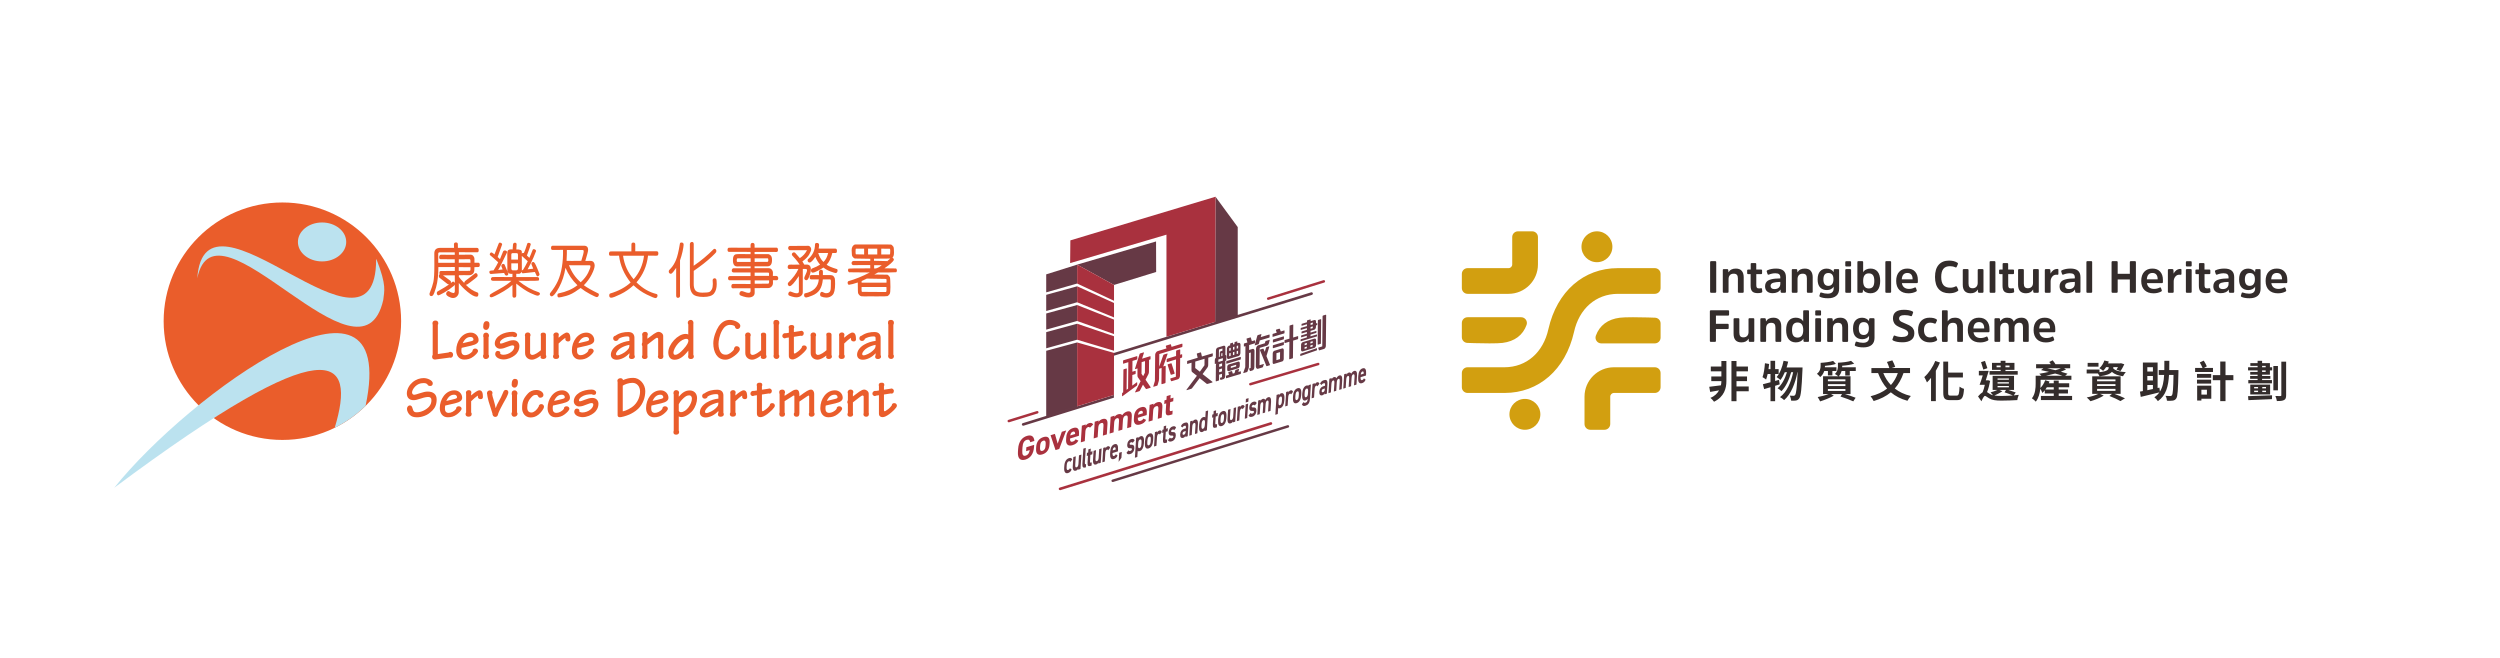 <?xml version="1.0" encoding="UTF-8"?>
<svg xmlns="http://www.w3.org/2000/svg" viewBox="0 0 2097 552">
  <path fill="#ea5d2b" d="M236.87 369.02c55 0 99.59-44.59 99.59-99.59 0-55.01-44.59-99.59-99.59-99.59-55 0-99.6 44.58-99.6 99.59 0 55 44.6 99.59 99.6 99.59zm141-73.89c-0.56 0-1.22 0.1-1.69 0.54l-8.92 1.29 0-24.57c0.19-0.3 0.38-0.54 0.38-1.04 0-1.03-0.33-2.47-2.5-2.47-1.03 0-2.39 0.45-2.39 2.47 0 0.44 0.05 0.74 0.19 0.95l0 25.35c-0.38 0.49-0.48 1.03-0.48 1.72 0 1.43 1.04 2.23 2.41 2.23 0.51 0 0.84-0.05 1.4-0.2l11.09-1.49c0.14 0.1 0.56 0.2 0.84 0.15 1.03-0.19 1.84-1.03 1.84-2.71 0-1.38-1.14-2.17-2.17-2.22zm16.82-12.45c2.11 0 2.44 1.49 2.44 2.04 0 0.8-0.52 1.1-1.74 1.45-1.64 0.44-4.03 1.04-7.12 1.69l-0.1-0.05c1.88-4.04 4.17-5.13 6.52-5.13zm0.57 7.26c4.55-1.05 6.19-2.53 6.19-4.72 0-3.42-2.87-6.22-6.48-6.22-3.47 0-6.61 1.56-9 4.73-2.03 2.68-3.29 6.26-3.29 10.23 0 4.16 2.3 7.65 6.71 7.65 2.82 0 5.25-0.64 7.64-2.46 1.88-1.43 3.95-3.46 3.95-4.75 0-0.94-0.85-2.03-2.4-2.03-1.17 0-2.29 0.74-2.25 2.18-1.69 2.33-4.45 3.37-6.23 3.37-2.07 0-3.09-1.29-3.09-3.47 0-1.19 0.04-1.93 0.23-2.68l8.02-1.83zm12.76-20.56c-1.7 0-2.73 1.63-2.73 4.8 0 1.38 0.85 2.57 2.4 2.57 1.55 0 2.87-1.49 2.87-4.74 0-1.63-0.7-2.63-2.54-2.63zm1.8 13.37c0.14-0.15 0.37-0.49 0.37-1.19 0-1.43-1.22-2.56-2.25-2.56-1.55 0-2.63 0.69-2.63 2.87 0 0.44 0.09 0.78 0.28 1.08l0 14.35c-0.42 0.74-0.42 0.99-0.42 1.34 0 1.08 0.61 2.52 2.29 2.52 1.55 0 2.78-1.05 2.78-2.48 0-0.44-0.14-0.79-0.42-1.18l0-14.75zm20.75 2.62c-2.01 0-3.94 0.64-6.42 1.57-1.89 0.73-3.2 1.26-3.86 1.26-0.52 0-0.94-0.14-0.94-0.89 0-0.88 0.75-1.87 2.39-3 2.02-1.39 5.07-2.03 8.31-2.03 0.8 0.35 1.17 0.54 1.69 0.54 0.85 0 2.02-0.19 2.02-1.96 0-1.43-1.78-2.52-3.75-2.52-3.81 0-7.52 0.94-10.19 2.52-2.87 1.77-4.8 4.28-4.8 7.34 0 2.56 2.21 4.34 4.42 4.34 2.35 0 4.09-0.74 6.29-1.63 1.84-0.71 3.2-1.21 4.23-1.21 0.89 0 1.4 0.44 1.4 1.24 0 1.14-0.51 2.58-2.25 4.06-2 1.77-4.87 2.57-6.7 2.57-1.59 0-2.29-0.4-2.81-0.75l0.09-0.78c0-1.39-1.17-1.68-2.39-1.68-0.8 0-1.93 0.89-1.93 2.72 0 1.23 0.99 2.51 2.26 3.24 1.22 0.75 3.28 1.19 4.74 1.19 3.65 0 7.22-1.67 9.61-3.59 1.88-1.49 3.7-4.21 3.7-7.63 0-2.12-1.3-4.92-5.11-4.92zm27.35-3.65c0.23-1.43-0.15-2.72-2.26-2.72-1.64 0-2.11 0.73-2.11 1.62 0 0.95 0 0.56 0.14 1.1l0 12.04c-1.84 1.54-4.85 3.96-7.38 3.96-0.52 0-1.65-0.69-1.65-1.63l0-13.88c0.23-0.35 0.33-0.69 0.33-1.18 0-0.95-0.61-2.18-2.25-2.18-1.22 0-2.45 0.68-2.45 2.27 0 0.3 0 0.59 0.15 0.94l0 14.08c0 3.89 3.19 5.56 5.68 5.56 2.58 0 5.69-2.02 7.43-3.44l0 0.55c-0.52 1.06 0.19 2.3 1.97 2.3 1.17 0 2.73-0.4 2.73-2.08 0-0.45-0.05-0.84-0.33-1.19l0-16.12zm17.5-2.78c-0.71 0-1.18 0.26-2.82 1.19-1.12 0.65-2.72 2.03-4.04 3.16l0-1.38c0.14-0.55 0.19-0.79 0.19-1.09 0-1.08-0.75-1.97-2.12-1.97-1.07 0-2.44 0.59-2.44 2.17 0 0.39 0.05 0.69 0.14 1.09l0 15.44c-0.28 0.39-0.47 0.94-0.47 1.38 0 1.24 0.8 2.18 2.35 2.18 1.83 0 2.82-0.6 2.82-2.33 0-0.49-0.24-0.94-0.47-1.23l0-9.41c1.32-1.43 4.28-3.91 5.68-4.75-0.04 0.64-0.04 0.84-0.04 1.14 0 1.29 1.31 1.88 2.21 1.88 0.65 0 2.02-0.1 2.02-1.88 0-2.72-0.38-5.59-3.01-5.59zm16.28 3.74c2.1 0 2.44 1.49 2.44 2.04 0 0.8-0.52 1.1-1.73 1.45-1.65 0.44-4.04 1.04-7.13 1.69l-0.1-0.05c1.88-4.04 4.18-5.13 6.52-5.13zm0.56 7.26c4.56-1.05 6.2-2.53 6.2-4.72 0-3.42-2.86-6.22-6.48-6.22-3.47 0-6.61 1.56-9 4.73-2.03 2.68-3.29 6.26-3.29 10.23 0 4.16 2.3 7.65 6.71 7.65 2.82 0 5.25-0.64 7.64-2.46 1.89-1.43 3.95-3.46 3.95-4.75 0-0.94-0.84-2.03-2.39-2.03-1.18 0-2.3 0.74-2.26 2.18-1.69 2.33-4.46 3.37-6.23 3.37-2.07 0-3.1-1.29-3.1-3.47 0-1.19 0.05-1.93 0.24-2.68l8.01-1.83zm33.25 4.31c-1.82 1.84-5.85 3.82-7.62 3.82-0.84 0-1.17-0.4-1.17-1.15 0-1.41 1.92-3.79 4.26-5.12 1.77-1.05 4.53-2.14 6.96-2.54 0 2.51-0.32 2.96-2.43 4.99zm6.66-10.87c0-2.42-1.13-4.88-5.16-4.88-3.47 0-7.39 0.64-10.81 3.09-0.98 0.15-1.88 0.99-1.88 2.23 0 1.29 0.99 2.18 2.21 2.18 1.22 0 2.3-0.83 2.43-1.83 1.69-1.19 4.68-1.99 7.06-1.99 1.82 0 1.92 0.5 1.92 1.68l0 2.09c-2.99 0.3-6.59 1.34-9.77 3.23-3.66 2.18-5.78 5.36-5.78 8.34 0 2.61 1.84 4.23 4.89 4.23 3.32 0 7.71-2.01 10.66-5.47l0 1.71c-0.14 0.2-0.37 0.49-0.37 1.23 0 1.1 0.7 1.94 2.2 1.94 1.18 0 2.73-0.4 2.73-2.03 0-0.45-0.05-0.85-0.33-1.19l0-14.56zm24.12-1.57c0-2.18-2.43-3.46-3.7-3.46-2.45 0-5.46 2.76-9.55 5.78l0-2.42c0.15-0.25 0.33-0.65 0.33-1.25 0-0.88-0.42-2.11-2.3-2.11-1.17 0-2.44 0.78-2.44 2.22 0 0.45 0.04 0.79 0.18 1.04l0 5.62c-0.32 0.54-0.46 1.19-0.46 1.68 0 0.45 0.09 0.94 0.46 1.33l0 7.71c-0.18 0.34-0.37 0.74-0.37 1.28 0 1.04 0.75 1.93 2.25 1.93 1.08 0 2.5-0.3 2.5-2.12 0-0.41-0.05-0.69-0.15-0.94l0-8.99c4.09-3.21 7.43-5.83 7.99-5.83 0.33 0 1.03 0.3 1.03 0.94l0 13.93c-0.14 0.34-0.23 0.59-0.23 0.84 0 1.23 0.85 2.17 2.26 2.17 1.41 0 2.35-0.64 2.35-2.27 0-0.4 0-0.69-0.15-1.04l0-16.04zm16.76 11.31c-2.2 2.38-4.54 4.51-6.75 4.51-0.98 0-1.4-0.7-1.4-1.79 0-2.04 1.64-5.2 3.84-7.67 2.16-2.47 4.88-3.95 7.17-3.95 1.22 0 1.5 0.94 1.5 1.59 0 1.18-0.66 3.31-4.36 7.31zm8.54-21.32c0.05-0.35 0.09-0.59 0.09-0.93 0-1.14-0.65-2.54-2.3-2.54-1.08 0-2.44 0.75-2.44 2.33 0 0.6 0.09 1.14 0.42 1.54l-0.05 8.48c-0.41-0.49-1.4-0.59-2.33-0.59-6.38 0-14.41 8.77-14.41 15.44 0 3.86 1.79 6.23 5.22 6.23 2.11 0 3.99-0.6 6.14-2.13 1.64-1.12 3.8-3.35 5.34-5.42l0.09 0 0 3.54c-0.09 0.3-0.18 0.69-0.18 1.29 0 1.07 0.56 2.12 2.25 2.12 1.5 0 2.58-0.65 2.58-2.18 0-0.29-0.05-0.78-0.42-1.33l0-25.85zm30.77 0.72c2.48 0 3.94 0.79 4.08 1.39 0.23 1.13 0.85 2.08 2.11 2.08 1.32 0 2.44-1.09 2.44-2.68 0-2.51-4.83-4.97-8.82-4.97-3.29 0-6.53 1.37-9.3 5.32-2.16 3.17-4.56 9.45-4.56 14.26 0 7.38 3.2 13.78 10.01 13.78 1.4 0 2.44-0.19 4.46-1.12 2.06-1.04 4.65-2.96 5.91-4.39 1.28-1.4 1.88-2.33 1.88-3.37 0-1.24-0.93-2.43-2.77-2.43-1.36 0-2.02 1.19-2.3 3.02-1.51 1.89-4.22 4.11-6.48 4.11-2.21 0-3.28-0.44-4.46-1.98-0.94-1.24-1.88-3.71-1.88-6.98 0-2.67 0.85-7.48 3.1-11.48 1.69-2.97 3.81-4.56 6.58-4.56zm30.28 9.2c0.23-1.43-0.15-2.72-2.26-2.72-1.63 0-2.11 0.73-2.11 1.62 0 0.95 0 0.56 0.15 1.1l0 12.04c-1.84 1.54-4.85 3.96-7.39 3.96-0.51 0-1.64-0.69-1.64-1.63l0-13.88c0.23-0.35 0.32-0.69 0.32-1.18 0-0.95-0.61-2.18-2.25-2.18-1.22 0-2.44 0.68-2.44 2.27 0 0.3 0 0.59 0.14 0.94l0 14.08c0 3.89 3.19 5.56 5.68 5.56 2.59 0 5.7-2.02 7.43-3.44l0 0.55c-0.51 1.06 0.19 2.3 1.97 2.3 1.18 0 2.73-0.4 2.73-2.08 0-0.45-0.05-0.84-0.33-1.19l0-16.12zm11.06-11.11c0-1.24-0.94-2.28-2.39-2.28-1.59 0-2.59 0.45-2.59 2.58 0 0.64 0.15 1.04 0.28 1.33l0 25.46c-0.18 0.49-0.18 0.74-0.18 0.94 0 1.38 0.98 2.47 2.58 2.47 1.13 0 2.3-0.79 2.3-2.23 0-0.44 0-0.89-0.46-1.43l0-25.01c0.32-0.44 0.46-0.95 0.46-1.83zm20.71 19.14c-0.99 0-1.84 0.49-1.98 1.94-0.84 1.24-1.97 2.28-2.77 2.92-2.2 1.64-2.63 1.93-3.33 1.93-0.42 0-0.42-0.84-0.42-1.53l0-12.49 5.63-0.89c0.33 0.15 0.71 0.1 0.85 0.1 1.12 0 1.82-0.88 1.82-2.46 0-0.44-0.7-1.82-2.05-1.82-0.33 0-0.76 0.15-1 0.25l-5.25 0.8 0-2.97c0.23-0.35 0.28-0.74 0.28-1.19 0-1.48-1.22-1.72-2.07-1.72-1.26-0.05-2.58 0.3-2.58 1.88 0 0.25 0 0.64 0.14 0.99l0 3.65-2.63 0.39-0.51-0.1c-1.18 0.06-2.35 0.9-2.35 2.48 0 0.54 0.6 1.91 2.25 1.91 0.37-0.07 0.61-0.17 0.89-0.37l2.35-0.35 0 15.33c0 2.33 1.41 3.08 3.14 3.08 1.37 0 3.3-0.9 5.55-2.53 2.34-1.79 6.39-5.36 6.39-7.05 0-0.59-0.28-2.18-2.35-2.18zm23.07-8.03c0.24-1.43-0.14-2.72-2.25-2.72-1.65 0-2.12 0.73-2.12 1.62 0 0.95 0 0.56 0.14 1.1l0 12.04c-1.82 1.54-4.83 3.96-7.37 3.96-0.52 0-1.65-0.69-1.65-1.63l0-13.88c0.24-0.35 0.33-0.69 0.33-1.18 0-0.95-0.61-2.18-2.26-2.18-1.22 0-2.44 0.68-2.44 2.27 0 0.3 0 0.59 0.14 0.94l0 14.08c0 3.89 3.2 5.56 5.69 5.56 2.59 0 5.69-2.02 7.42-3.44l0 0.55c-0.51 1.06 0.19 2.3 1.98 2.3 1.17 0 2.72-0.4 2.72-2.08 0-0.45-0.05-0.84-0.33-1.19l0-16.12zm17.51-2.78c-0.71 0-1.17 0.26-2.82 1.19-1.13 0.65-2.73 2.03-4.05 3.16l0-1.38c0.15-0.55 0.2-0.79 0.2-1.09 0-1.08-0.76-1.97-2.12-1.97-1.07 0-2.44 0.59-2.44 2.17 0 0.39 0.05 0.69 0.14 1.09l0 15.44c-0.28 0.39-0.47 0.94-0.47 1.38 0 1.24 0.8 2.18 2.35 2.18 1.83 0 2.82-0.6 2.82-2.33 0-0.49-0.24-0.94-0.48-1.23l0-9.41c1.32-1.43 4.28-3.91 5.7-4.75-0.05 0.64-0.05 0.84-0.05 1.14 0 1.29 1.31 1.88 2.2 1.88 0.66 0 2.02-0.1 2.02-1.88 0-2.72-0.37-5.59-3-5.59zm17.03 15.31c-1.82 1.84-5.84 3.82-7.62 3.82-0.84 0-1.17-0.4-1.17-1.15 0-1.41 1.92-3.79 4.26-5.12 1.77-1.05 4.53-2.14 6.96-2.54 0 2.51-0.32 2.96-2.43 4.99zm6.66-10.87c0-2.42-1.13-4.88-5.16-4.88-3.46 0-7.38 0.64-10.8 3.09-0.99 0.15-1.88 0.99-1.88 2.23 0 1.29 0.98 2.18 2.2 2.18 1.22 0 2.3-0.83 2.43-1.83 1.69-1.19 4.68-1.99 7.07-1.99 1.82 0 1.91 0.5 1.91 1.68l0 2.09c-2.98 0.3-6.59 1.34-9.77 3.23-3.66 2.18-5.77 5.36-5.77 8.34 0 2.61 1.83 4.23 4.88 4.23 3.32 0 7.72-2.01 10.66-5.47l0 1.71c-0.13 0.2-0.37 0.49-0.37 1.23 0 1.1 0.7 1.94 2.21 1.94 1.17 0 2.72-0.4 2.72-2.03 0-0.45-0.04-0.85-0.33-1.19l0-14.56zm10.67-10.94c0.33-0.45 0.47-0.94 0.47-1.83 0-1.24-0.94-2.28-2.39-2.28-1.6 0-2.59 0.45-2.59 2.58 0 0.64 0.15 1.04 0.29 1.33l0 25.46c-0.19 0.49-0.19 0.74-0.19 0.93 0 1.39 0.98 2.48 2.58 2.48 1.13 0 2.3-0.8 2.3-2.23 0-0.44 0-0.89-0.47-1.43l0-25.01zm-390.61 56.01c-1.69 0-3.81 0.45-6.86 1.48-2.53 0.81-3.57 1.21-4.41 1.21-1.36 0-1.84-1.13-1.84-2.03 0-1.3 1.04-3.37 2.78-5.05 1.69-1.59 3.76-2.73 6.81-2.73 2.07 0 2.49 0.44 3.24 0.94 0.19 0.89 1.08 1.49 2.44 1.49 1.08 0 2.12-0.5 2.12-2.29 0-2.21-4.09-4.33-7.57-4.33-3.14 0-6.39 0.99-9.4 3.5-2.58 2.17-4.79 5.74-4.79 9.31 0 3.31 1.74 5.72 5.78 5.72 1.22 0 3-0.34 6.16-1.43 3.34-1.11 4.88-1.25 6.25-1.25 1.55 0 2.44 1.03 2.44 2.56 0 1.98-0.43 3.76-2.02 5.59-2.26 2.47-6.35 4.7-10.34 4.7-1.88 0-2.72-0.45-3.38-2.97-0.47-1.73-0.98-2.82-2.4-2.82-1.17 0-2.39 1.19-2.39 2.91 0 1.74 1.03 3.76 2.3 4.99 1.55 1.48 3.33 2.07 5.92 2.07 2.21 0 3.76-0.2 6.53-1.23 2.26-0.89 3.85-1.78 6.48-4.34 2.26-2.23 3.68-5 3.68-9.39 0-4.35-2.87-6.61-7.53-6.61zm22.17 2.64c2.11 0 2.44 1.5 2.44 2.04 0 0.8-0.52 1.09-1.74 1.44-1.63 0.45-4.02 1.05-7.12 1.7l-0.1-0.05c1.88-4.03 4.18-5.13 6.52-5.13zm0.56 7.26c4.56-1.04 6.2-2.53 6.2-4.72 0-3.43-2.86-6.22-6.48-6.22-3.46 0-6.6 1.57-9 4.73-2.02 2.68-3.29 6.26-3.29 10.22 0 4.17 2.3 7.66 6.71 7.66 2.82 0 5.25-0.64 7.65-2.46 1.88-1.43 3.94-3.46 3.94-4.75 0-0.94-0.84-2.03-2.39-2.03-1.18 0-2.3 0.74-2.26 2.18-1.69 2.33-4.45 3.37-6.23 3.37-2.07 0-3.1-1.29-3.1-3.47 0-1.19 0.06-1.93 0.24-2.68l8.01-1.83zm20.59-10.99c-0.7 0-1.17 0.25-2.81 1.19-1.13 0.64-2.73 2.02-4.05 3.15l0-1.37c0.15-0.55 0.19-0.8 0.19-1.1 0-1.08-0.75-1.98-2.12-1.98-1.07 0-2.44 0.6-2.44 2.18 0 0.4 0.05 0.7 0.15 1.09l0 15.44c-0.29 0.39-0.47 0.93-0.47 1.38 0 1.24 0.8 2.18 2.34 2.18 1.84 0 2.82-0.6 2.82-2.33 0-0.49-0.23-0.94-0.47-1.23l0-9.41c1.32-1.43 4.28-3.9 5.69-4.74-0.04 0.63-0.04 0.84-0.04 1.14 0 1.27 1.31 1.87 2.2 1.87 0.65 0 2.02-0.1 2.02-1.87 0-2.72-0.38-5.59-3.01-5.59zm22.28-0.31c-1.22 0-1.82 0.7-2.48 2.53-0.99 2.53-2.02 4.5-3.43 7.03-1.09 1.92-2.07 3.86-2.59 5.63l-0.09 0c-0.37-1.82-0.89-4.15-1.79-7.12-0.56-1.88-1.03-3.22-1.12-4.25 0.19-0.59 0.28-0.99 0.28-1.34 0-1.03-0.93-2.07-2.24-2.07-1.18 0-2.39 0.84-2.39 2.22 0 0.65 0 0.89 0.19 1.23 0.04 0.84 0.14 1.49 0.46 2.87 0.52 2.38 0.75 3.27 2.25 7.78 1.4 4.2 1.64 5.04 1.64 5.24 0 1.73 0.99 2.92 2.39 2.92 1.37 0 2.12-0.89 2.4-2.33 0.14-0.74 0.85-2.72 4.18-8.85 1.92-3.42 1.6-2.87 2.77-4.95 0.52-1.24 1.64-3.32 1.64-4.36 0-1.58-0.94-2.18-2.07-2.18zm9.35 4.11c0.15-0.14 0.38-0.49 0.38-1.18 0-1.44-1.22-2.57-2.25-2.57-1.56 0-2.63 0.69-2.63 2.87 0 0.43 0.09 0.79 0.27 1.08l0 14.35c-0.41 0.74-0.41 0.99-0.41 1.33 0 1.09 0.61 2.53 2.29 2.53 1.56 0 2.77-1.04 2.77-2.48 0-0.44-0.14-0.79-0.42-1.18l0-14.75zm-1.79-13.36c-1.7 0-2.73 1.63-2.73 4.79 0 1.38 0.85 2.57 2.4 2.57 1.55 0 2.87-1.48 2.87-4.74 0-1.64-0.7-2.62-2.54-2.62zm22.19 21.18c-0.8 0-1.12 0.1-1.6 0.59-0.47 0.51-0.47 0.6-0.6 1.4-1.51 2.93-4.13 5.06-6.01 5.06-2.26 0-3.62-1.19-3.62-4.22 0-3.52 0.94-5.81 2.86-7.94 1.89-2.13 2.45-2.63 4.79-2.63 0.66 0 0.85 0.1 1.32 0.89 0.37 0.75 0.85 1.49 1.87 1.49 1.23 0 2.73-0.59 2.73-2.38 0-2.07-2.44-4.13-5.92-4.13-3.05 0-5.59 1.28-7 2.85-3.9 4.3-4.98 6.94-4.98 12.5 0 3.82 2.49 7.71 7.15 7.71 2.02 0 4.18-0.49 6.43-2.22 2.02-1.52 4.79-5 4.79-6.78 0-0.8-0.56-2.19-2.21-2.19zm17.22-7.89c2.11 0 2.44 1.5 2.44 2.04 0 0.8-0.53 1.09-1.74 1.44-1.64 0.45-4.03 1.05-7.13 1.7l-0.09-0.05c1.88-4.03 4.17-5.13 6.52-5.13zm0.56 7.26c4.55-1.04 6.2-2.53 6.2-4.72 0-3.43-2.87-6.22-6.48-6.22-3.47 0-6.61 1.57-9 4.73-2.03 2.68-3.29 6.26-3.29 10.22 0 4.17 2.29 7.66 6.71 7.66 2.81 0 5.25-0.64 7.64-2.46 1.88-1.43 3.95-3.46 3.95-4.75 0-0.94-0.85-2.03-2.4-2.03-1.17 0-2.3 0.74-2.25 2.18-1.69 2.33-4.46 3.37-6.23 3.37-2.07 0-3.1-1.29-3.1-3.47 0-1.19 0.05-1.93 0.23-2.68l8.02-1.83zm24.98-4.57c-2.01 0-3.93 0.64-6.42 1.57-1.88 0.73-3.2 1.27-3.86 1.27-0.51 0-0.93-0.15-0.93-0.89 0-0.89 0.75-1.88 2.39-3.01 2.02-1.39 5.07-2.03 8.31-2.03 0.79 0.35 1.18 0.54 1.69 0.54 0.85 0 2.02-0.19 2.02-1.97 0-1.42-1.79-2.5-3.76-2.5-3.8 0-7.51 0.93-10.18 2.5-2.87 1.78-4.8 4.3-4.8 7.36 0 2.56 2.21 4.33 4.42 4.33 2.35 0 4.09-0.74 6.3-1.62 1.82-0.73 3.19-1.22 4.22-1.22 0.88 0 1.41 0.44 1.41 1.24 0 1.13-0.53 2.57-2.25 4.06-2.02 1.78-4.88 2.57-6.71 2.57-1.59 0-2.29-0.39-2.81-0.74l0.1-0.79c0-1.39-1.18-1.69-2.41-1.69-0.79 0-1.92 0.9-1.92 2.73 0 1.23 0.99 2.51 2.26 3.25 1.21 0.74 3.28 1.18 4.73 1.18 3.66 0 7.23-1.68 9.61-3.59 1.88-1.49 3.72-4.21 3.72-7.63 0-2.11-1.31-4.92-5.13-4.92zm35.24 6.05c-2.59 2.57-6.9 4.69-9.72 5.24l0-21.57c1.78-1.14 4.88-2.37 8.16-2.37 3.82 0 6.35 3.22 6.35 7.27 0 3.47-1.36 8.01-4.79 11.43zm-0.8-22.88c-3.66 0-5.4 0.58-8.73 1.86-0.19-1.02-0.99-1.57-2.07-1.57-1.22 0-2.63 0.65-2.63 2.13 0 0.54 0.19 1.09 0.19 1.18l0 27.59c0 0.94 0.32 1.83 1.87 1.83 1.33 0 5.03-0.94 8.04-2.28 1.88-0.84 4.83-2.42 7.23-4.7 4.18-4.05 6.07-9.59 6.07-14.98 0-5.75-4.7-11.06-9.97-11.06zm22.64 14.14c2.1 0 2.42 1.5 2.42 2.04 0 0.8-0.5 1.09-1.72 1.44-1.65 0.45-4.03 1.05-7.13 1.7l-0.09-0.05c1.88-4.03 4.17-5.13 6.52-5.13zm0.55 7.26c4.56-1.04 6.21-2.53 6.21-4.72 0-3.43-2.87-6.22-6.49-6.22-3.46 0-6.6 1.57-8.99 4.73-2.03 2.68-3.3 6.26-3.3 10.22 0 4.17 2.31 7.66 6.72 7.66 2.81 0 5.25-0.64 7.64-2.46 1.88-1.43 3.95-3.46 3.95-4.75 0-0.94-0.85-2.03-2.4-2.03-1.18 0-2.3 0.74-2.26 2.18-1.68 2.33-4.45 3.37-6.23 3.37-2.06 0-3.09-1.29-3.09-3.47 0-1.19 0.05-1.93 0.23-2.68l8.01-1.83zm16.7 7.38c-0.66 0-1.55-0.29-1.83-1.09l0-5.5c0.61-1.35 1.83-3.24 4.17-5.32 1.46-1.29 2.68-2.18 4.6-2.18 1.69 0 2.25 1.49 2.25 2.72 0 4.38-4.59 11.37-9.19 11.37zm7.27-18.23c-3.85 0-6.62 2.32-9.1 5.28l0-2.35c0 0 0.28-0.3 0.28-0.89 0-1.74-1.32-2.29-2.54-2.29-1.12 0-2.2 0.8-2.2 2.38 0 0.45 0 0.85 0.23 1.24l0 30.38c-0.23 0.49-0.23 1.09-0.23 1.38 0 1.04 0.47 1.98 2.16 1.98 1.22 0 2.58-0.45 2.58-2.18 0-0.54 0-0.79-0.28-1.13l0-12.03c0.52 0.4 1.08 0.6 2.15 0.6 2.96 0 6.9-2.32 9.48-5.48 2.4-3.03 3.71-6.99 3.71-10.42 0-4.2-2.76-6.47-6.24-6.47zm21.68 15.15c-1.82 1.84-5.84 3.83-7.62 3.83-0.84 0-1.17-0.4-1.17-1.14 0-1.42 1.92-3.8 4.26-5.14 1.77-1.04 4.53-2.13 6.96-2.53 0 2.5-0.32 2.95-2.43 4.98zm6.66-10.87c0-2.42-1.13-4.88-5.16-4.88-3.46 0-7.39 0.64-10.8 3.1-1 0.15-1.88 0.99-1.88 2.23 0 1.29 0.98 2.19 2.2 2.19 1.22 0 2.3-0.85 2.43-1.84 1.69-1.19 4.68-1.99 7.06-1.99 1.83 0 1.92 0.5 1.92 1.69l0 2.09c-3 0.29-6.59 1.33-9.77 3.22-3.65 2.19-5.77 5.36-5.77 8.35 0 2.61 1.83 4.23 4.88 4.23 3.32 0 7.72-2.02 10.66-5.48l0 1.7c-0.14 0.2-0.37 0.5-0.37 1.24 0 1.1 0.7 1.94 2.2 1.94 1.18 0 2.73-0.4 2.73-2.03 0-0.45-0.05-0.85-0.33-1.19l0-14.57zm19.7-1.73c-0.34-1.53-1.1-2.69-2.77-2.69-0.7 0-1.17 0.25-2.81 1.19-1.14 0.63-2.73 2.02-4.05 3.15l0-1.38c0.14-0.54 0.2-0.79 0.2-1.09 0-1.08-0.76-1.97-2.12-1.97-1.08 0-2.45 0.59-2.45 2.17 0 0.4 0.05 0.7 0.15 1.09l0 15.44c-0.28 0.39-0.47 0.93-0.47 1.38 0 1.24 0.8 2.17 2.34 2.17 1.84 0 2.82-0.59 2.82-2.32 0-0.49-0.23-0.94-0.47-1.23l0-9.41c1.32-1.43 4.28-3.91 5.69-4.74-0.05 0.63-0.05 0.83-0.05 1.13 0 1.28 1.32 1.88 2.21 1.88 0.66 0 2.02-0.1 2.02-1.88 0-0.66-0.03-1.33-0.1-1.97-0.12-0.25-0.2-0.49-0.2-0.65l0.06-0.27zm21.11 8.11c-0.99 0-1.83 0.49-1.98 1.94-0.84 1.24-1.96 2.28-2.77 2.92-2.2 1.63-2.63 1.93-3.33 1.93-0.42 0-0.42-0.84-0.42-1.53l0-12.49 5.64-0.88c0.32 0.14 0.7 0.09 0.84 0.09 1.12 0 1.83-0.88 1.83-2.46 0-0.44-0.71-1.82-2.07-1.82-0.33 0-0.75 0.15-0.99 0.24l-5.25 0.8 0-2.96c0.23-0.34 0.28-0.74 0.28-1.19 0-1.48-1.22-1.73-2.06-1.73-1.27-0.04-2.59 0.31-2.59 1.89 0 0.24 0 0.64 0.15 0.99l0 3.65-2.64 0.4-0.51-0.1c-1.11 0.05-2.17 0.82-2.3 2.2 0.06 0.3 0.11 0.61 0.14 0.92 0.29 0.6 0.91 1.27 2.06 1.27 0.38-0.08 0.61-0.18 0.89-0.37l2.36-0.36 0 15.33c0 2.33 1.4 3.08 3.14 3.08 1.36 0 3.28-0.9 5.54-2.53 2.35-1.79 6.39-5.36 6.39-7.05 0-0.6-0.28-2.18-2.35-2.18zm35.33-7.9c0-1.43-0.81-3.45-2.59-3.45-2.02 0-3.99 1.28-9.82 5.57l0-1.09c0-2.12-0.38-4.48-2.72-4.48-0.66 0-1.83 0.19-3.34 1.18-1.27 0.79-2.17 1.38-6.34 4.04l0-1.77c0.33-0.54 0.33-0.84 0.33-1.14 0-1.28-0.71-2.31-2.07-2.31-1.42 0-2.78 0.29-2.78 2.31 0 0.64 0.1 0.94 0.29 1.33l0 15.56c-0.24 0.64-0.24 0.59-0.24 1.18 0 1.09 0.43 2.38 2.45 2.38 1.54 0 2.35-0.84 2.35-2.28 0-0.44-0.05-0.79-0.33-1.19l0-9.58c4.7-2.82 7.33-4.78 7.66-4.78 0.28 0 0.52 0.15 0.52 0.49l0 13.87c-0.29 0.3-0.47 0.75-0.47 1.29 0 1.14 0.56 2.18 2.2 2.18 1.69 0 2.49-0.69 2.49-3.02l0-9.68c7.14-4.93 7.33-5.03 7.71-5.03 0.48 0 0.48 0.44 0.48 1.03l0 13.48c-0.2 0.2-0.3 0.55-0.3 0.94 0 1.49 0.76 2.28 2.21 2.28 1.14 0 2.64-0.55 2.64-2.18 0-0.59-0.09-0.94-0.33-1.28l0-15.85zm17.16 0.83c2.1 0 2.44 1.5 2.44 2.04 0 0.8-0.52 1.09-1.74 1.44-1.64 0.45-4.03 1.05-7.12 1.7l-0.1-0.05c1.88-4.03 4.17-5.13 6.52-5.13zm0.57 7.26c4.54-1.04 6.2-2.53 6.2-4.72 0-3.43-2.87-6.22-6.49-6.22-3.47 0-6.6 1.57-9 4.73-2.02 2.68-3.29 6.26-3.29 10.22 0 4.17 2.31 7.66 6.71 7.66 2.82 0 5.25-0.64 7.64-2.46 1.89-1.43 3.95-3.46 3.95-4.75 0-0.94-0.84-2.03-2.39-2.03-1.18 0-2.31 0.74-2.26 2.18-1.69 2.33-4.45 3.37-6.24 3.37-2.06 0-3.09-1.29-3.09-3.47 0-1.19 0.04-1.93 0.24-2.68l8.02-1.83zm28.01-8.14c0-2.17-2.44-3.45-3.71-3.45-2.45 0-5.45 2.76-9.55 5.77l0-2.41c0.15-0.25 0.34-0.65 0.34-1.24 0-0.89-0.43-2.12-2.3-2.12-1.18 0-2.45 0.79-2.45 2.22 0 0.44 0.05 0.79 0.19 1.04l0 5.63c-0.33 0.54-0.47 1.18-0.47 1.67 0 0.45 0.09 0.94 0.47 1.33l0 7.71c-0.19 0.34-0.38 0.74-0.38 1.28 0 1.04 0.75 1.93 2.26 1.93 1.08 0 2.49-0.3 2.49-2.13 0-0.39-0.05-0.69-0.15-0.94l0-8.98c4.1-3.21 7.43-5.82 8-5.82 0.33 0 1.03 0.29 1.03 0.92l0 13.94c-0.14 0.34-0.23 0.59-0.23 0.83 0 1.24 0.85 2.18 2.25 2.18 1.41 0 2.35-0.64 2.35-2.27 0-0.4 0-0.69-0.14-1.04l0-16.05zm21.28 7.95c-0.98 0-1.82 0.49-1.97 1.94-0.84 1.24-1.97 2.28-2.77 2.92-2.2 1.63-2.63 1.93-3.33 1.93-0.43 0-0.43-0.84-0.43-1.53l0-12.49 5.64-0.88c0.33 0.14 0.71 0.09 0.85 0.09 1.13 0 1.83-0.88 1.83-2.46 0-0.44-0.7-1.82-2.07-1.82-0.32 0-0.75 0.15-0.98 0.24l-5.27 0.8 0-2.96c0.24-0.34 0.29-0.74 0.29-1.19 0-1.48-1.22-1.73-2.07-1.73-1.26-0.04-2.58 0.31-2.58 1.89 0 0.24 0 0.64 0.14 0.99l0 3.65-2.63 0.4-0.51-0.1c-1.17 0.05-2.35 0.89-2.35 2.47 0 0.54 0.61 1.92 2.26 1.92 0.36-0.08 0.6-0.18 0.88-0.37l2.35-0.36 0 15.33c0 2.33 1.41 3.08 3.15 3.08 1.36 0 3.29-0.9 5.54-2.53 2.34-1.79 6.39-5.36 6.39-7.05 0-0.6-0.29-2.18-2.36-2.18zm-365.16-117.74l0.05-2.94 8.94-0.05c0.6 0 0.88 0.47 0.81 1.41l0-0.05 0.05 1.58-9.85 0.05zm9.85 5.59c0 0.94-0.42 1.33-1.26 1.17l-8.59 0.05 0-3.14 9.85 0.05 0 1.87zm-13.15 11.43c-0.36-0.81-0.85-1.21-1.46-1.21-0.27 0-0.62 0.18-1.02 0.53-0.4 0.34-0.71 0.6-0.93 0.76 0.14-0.3 0.22-0.58 0.22-0.85 0-0.51-0.25-0.96-0.76-1.36l-5.95-4.34 9.9 0 0 6.47zm-0.05-23.68l-11.6-0.08c-0.43 0-0.78 0.21-1.06 0.61-0.28 0.42-0.42 0.9-0.42 1.46 0 1.12 0.42 1.68 1.29 1.68l11.79 0.05 0 2.94-13.84 0-0.03-7.48c0-0.88 0.41-1.3 1.23-1.3l12.64 0.04 0 2.08zm19.79 6.61l-3.28 0 0-3.08c0-1-0.32-1.85-0.94-2.57-0.63-0.73-1.39-1.09-2.3-1.09l-9.79 0.05 0-2.12 15.35 0.08c0.84 0 1.26-0.58 1.26-1.73 0-1.32-0.5-1.98-1.51-1.98l-15.94 0-0.05-3.03c0-1.02-0.51-1.53-1.53-1.53-1.17 0-1.75 0.54-1.75 1.62l0.1 2.94-11.53 0c-3.35-0.03-5.04 1.53-5.04 4.68l0.05 9.75c0 6.89-0.28 11.63-0.85 14.22-0.58 2.6-1.53 5.48-2.87 8.67-0.24 0.47-0.35 0.91-0.35 1.33 0 1.21 0.52 1.81 1.54 1.81 0.42 0 0.82-0.18 1.2-0.52 0.73-0.64 1.62-2.84 2.69-6.59 0.73-2.56 1.24-5.27 1.55-8.12 0.3-2.83 0.46-5.88 0.46-9.12l13.79-0.05 0 3.28c-6.86 0-10.73 0.02-11.62 0.05-0.87 0.03-1.32 0.56-1.32 1.58 0 0.43 0.09 0.8 0.25 1.11-0.5 0.35-0.77 0.84-0.77 1.48 0 0.75 0.3 1.33 0.87 1.7l6.17 4.82c0.64 0.49 1.18 0.68 1.61 0.59-1.76 1.29-4.89 3.21-9.38 5.72-0.61 0.33-0.92 0.86-0.92 1.6 0 0.48 0.15 0.91 0.42 1.27 0.28 0.38 0.62 0.56 1.02 0.56 0.34 0 1.92-0.78 4.73-2.33 2.8-1.56 5.58-3.49 8.35-5.81l0.02 0 0.57-0.92 0 5.46c0 1.1-0.41 1.65-1.23 1.65-0.3 0-0.8-0.14-1.52-0.42-0.72-0.28-1.26-0.56-1.62-0.84-0.36-0.27-0.66-0.42-0.92-0.42-0.47 0-0.92 0.25-1.35 0.75-0.43 0.51-0.64 1.03-0.64 1.6 0 0.82 0.69 1.6 2.06 2.36 1.37 0.76 2.61 1.14 3.71 1.14 1.39 0 2.53-0.49 3.43-1.47 0.91-0.98 1.37-2.07 1.4-3.29 0.02-1.22 0.03-3.84 0.03-7.87 1.63 2.27 4.09 4.76 7.34 7.48 3.27 2.7 5.81 4.06 7.62 4.06 0.96 0 1.43-0.67 1.43-1.99 0-0.93-0.27-1.45-0.81-1.56-3.46-1.18-6.7-3.32-9.72-6.44 0.58-0.05 1.06-0.2 1.43-0.45 0.38-0.26 1.15-0.82 2.34-1.68 1.18-0.87 2.43-1.82 3.74-2.88 1.31-1.05 2.04-1.7 2.2-1.95 0.15-0.24 0.23-0.54 0.23-0.91 0-0.49-0.15-0.93-0.45-1.33-0.29-0.4-0.65-0.59-1.06-0.59-0.29 0-0.57 0.1-0.81 0.32-0.25 0.22-1.21 0.97-2.89 2.28-1.68 1.31-3.04 2.34-4.07 3.09-1.04 0.74-1.63 1.31-1.78 1.7-0.15 0.38-0.22 0.67-0.22 0.85-2.16-2.21-3.66-3.92-4.52-5.16-0.05-0.38-0.02-0.82 0.08-1.31 1.74-0.05 3.19-0.07 4.34-0.07l4.12 0.07c0.89 0 1.67-0.17 2.32-0.53 0.66-0.35 1.17-0.82 1.54-1.42 0.35-0.59 0.56-1.31 0.61-2.15 0.05-0.85 0.08-1.74 0.1-2.68l3.23-0.1c0.84 0 1.26-0.57 1.26-1.73 0-1.26-0.4-1.89-1.21-1.89zm29.12 6.42c-0.98 0.02-1.48-0.56-1.48-1.73l0-4.19 5.6 0 0 4.14c0 1.16-0.46 1.73-1.38 1.73l-2.74 0.05zm-1.48-12.98c0-0.56 0.09-0.94 0.26-1.16 0.16-0.21 0.56-0.32 1.17-0.32l2.57 0c0.67 0 1.11 0.1 1.31 0.31 0.19 0.21 0.29 0.65 0.29 1.32l0 3.83-5.6 0 0-3.98zm13.82 5.36c-1.6 3.2-2.92 5.59-3.95 7.15-0.38 0.13-0.62 0.26-0.74 0.4l-0.28 0.25-0.04-12.32 5.01 4.52zm9.33 26.04c-5.77-1.83-11.52-5.07-17.28-9.69 2.37 0.05 4.77 0.07 7.18 0.07 6.04 0 9.26-0.07 9.68-0.22 0.41-0.15 0.62-0.58 0.62-1.3 0-1.09-0.56-1.64-1.66-1.64l-17.52 0 0-2.75 2.37 0c0.49 0 1-0.27 1.53-0.79 0.3-0.3 0.49-0.63 0.61-0.98 0.05 0.27 0.08 0.53 0.23 0.8 0.21 0.4 0.45 0.59 0.71 0.59l0.2-0.05 9.97-1.1c0.94 2.14 1.48 3.28 1.62 3.42 0.14 0.15 0.32 0.23 0.55 0.23 0.4 0 0.78-0.18 1.16-0.54 0.38-0.34 0.57-0.75 0.57-1.19 0-0.24-0.52-1.63-1.56-4.14-1.05-2.52-1.82-4.17-2.29-4.98-0.48-0.79-0.97-1.19-1.48-1.19-0.39 0-0.75 0.15-1.05 0.46-0.3 0.3-0.45 0.65-0.45 1.07 0 0.23 0.04 0.46 0.15 0.68l1.4 3.41c-2.08 0.3-3.66 0.48-4.73 0.55 1.83-3.2 3.48-6.51 4.94-9.95 1.46-3.43 2.18-5.24 2.18-5.43 0-0.37-0.21-0.73-0.63-1.07-0.42-0.33-0.85-0.5-1.29-0.5-0.5 0-0.82 0.21-0.97 0.64-1.14 2.99-2.07 5.21-2.76 6.66l-2.05-1.93c2.18-5.8 3.25-8.97 3.25-9.49 0-0.3-0.18-0.56-0.57-0.8-0.39-0.24-0.81-0.36-1.27-0.36-0.59 0-0.95 0.2-1.09 0.62-1.05 3.45-2.01 6.1-2.88 7.96-0.25-0.1-0.47-0.15-0.67-0.15-0.41 0-0.77 0.21-1.06 0.62l0.04-1.43c0-1.52-1.54-2.2-4.63-2.07 0.16-2.49 0.24-3.89 0.24-4.22 0-0.95-0.47-1.42-1.43-1.42-0.43 0-0.79 0.13-1.1 0.42-0.32 0.29-0.49 0.72-0.51 1.29-0.03 0.58-0.12 1.89-0.29 3.93-0.52-0.05-0.98-0.08-1.36-0.08-2.07 0-3.11 0.94-3.11 2.82l0.06 15.24c0.02 0.51 0.28 1.06 0.79 1.63 0.51 0.58 1.42 0.87 2.73 0.87 0.23 0 0.48-0.02 0.74-0.05l-0.02 2.75c-5.21-0.05-9.08-0.07-11.6-0.07-2.83 0-4.46 0.02-4.9 0.04-0.46 0.03-0.81 0.19-1.09 0.51-0.28 0.31-0.42 0.67-0.42 1.08 0 0.96 0.52 1.46 1.55 1.53l15.62 0c-2.09 2.08-5.4 4.37-9.92 6.86-4.52 2.48-7.04 3.93-7.56 4.34-0.52 0.41-0.78 0.86-0.78 1.36 0 0.88 0.53 1.3 1.58 1.3 0.38 0 1.49-0.43 3.33-1.32 1.84-0.9 4.2-2.18 7.06-3.87 2.86-1.68 5.24-3.43 7.13-5.24l0.02 5.55 0 3.46c0.02 0.72 0.17 1.2 0.46 1.41 0.28 0.23 0.64 0.34 1.05 0.34 1.22 0 1.79-0.77 1.71-2.31-0.06-1.54-0.08-4.71-0.03-9.51 4.53 3.67 8.42 6.27 11.69 7.81 3.26 1.53 5.34 2.31 6.23 2.31 0.52 0 0.99-0.18 1.38-0.51 0.39-0.34 0.59-0.71 0.59-1.1 0-0.51-0.3-0.9-0.91-1.19zm-41.07-18.03c-0.33 0.17-0.49 0.52-0.49 1.06 0 0.43 0.12 0.8 0.38 1.13 0.26 0.32 0.6 0.47 1.02 0.46l11.01-0.87c0.48 1.48 1.13 2.22 1.95 2.22 0.94 0 1.46-0.53 1.58-1.61l-3.04-7.36c-0.24-0.59-0.63-0.87-1.18-0.87-0.41 0-0.79 0.17-1.13 0.49-0.35 0.33-0.52 0.72-0.52 1.19 0 0.29 0.12 0.72 0.39 1.29 0.26 0.57 0.49 1.14 0.67 1.71-1.61 0.28-2.85 0.44-3.73 0.47 1.08-1.66 2.37-4.15 3.9-7.46 1.53-3.32 2.66-5.62 3.38-6.95 0.12-0.21 0.17-0.42 0.17-0.64 0-0.37-0.18-0.7-0.56-0.96-0.36-0.26-0.79-0.39-1.26-0.39-0.72 0-1.23 0.3-1.51 0.89-0.3 0.59-0.75 1.71-1.38 3.35-0.62 1.64-1.04 2.66-1.23 3.06l-1.93-1.83 3.7-10.4 0.05-0.25c0-0.32-0.2-0.63-0.61-0.93-0.42-0.3-0.83-0.45-1.26-0.45-0.33 0-0.57 0.08-0.73 0.21-0.16 0.15-0.66 1.37-1.52 3.66l-2.3 6.01c-0.22-0.2-0.49-0.42-0.86-0.66-0.38-0.24-0.7-0.47-0.97-0.69-0.27-0.21-0.51-0.32-0.7-0.32-0.39 0-0.71 0.17-0.99 0.52-0.28 0.35-0.42 0.71-0.42 1.11 0 0.29 0.07 0.5 0.19 0.62 0.14 0.11 1.08 0.92 2.84 2.41 1.76 1.5 3.11 2.7 4.03 3.61-0.91 1.9-2.21 4.16-3.9 6.78-1.7 0.1-2.71 0.23-3.04 0.39zm76.14 9.59c-4.39-3.74-7.67-8.51-9.85-14.34l0.05 0.06 17.1 0.04c0.58 0 0.87 0.28 0.87 0.82 0 1-0.65 2.84-1.96 5.49-1.31 2.66-3.38 5.3-6.21 7.93zm-11.62-27.06l13.14 0c0.67 0 1 0.35 1 1.06 0 1.16-0.68 3.84-2.03 8.02-2.6 0.05-5.29 0.08-8.06 0.08-2.39 0-3.82-0.03-4.3-0.08 0.24-4.52 0.33-7.55 0.25-9.08zm26.4 36.46c-5.76-2.8-9.81-5.11-12.16-6.91 2.73-2.73 4.93-5.74 6.6-9.04 1.67-3.3 2.5-5.83 2.5-7.58 0-0.97-0.27-1.85-0.83-2.63-0.57-0.78-1.49-1.17-2.77-1.17l-4.25 0.04c1.57-5.13 2.35-8.23 2.35-9.3 0-1.08-0.27-1.92-0.8-2.53-0.54-0.59-1.19-0.89-1.96-0.89l-26.88-0.05c-0.99 0-1.48 0.64-1.48 1.91 0 1.1 0.43 1.64 1.29 1.64l8.77-0.05c0.12 4.98-0.19 9.74-0.93 14.28-0.74 4.54-1.87 8.46-3.38 11.76-1.51 3.31-3.6 6.62-6.27 9.93-0.32 0.37-0.49 0.79-0.49 1.23 0 0.41 0.15 0.81 0.44 1.19 0.3 0.39 0.66 0.58 1.06 0.58 1.45 0 3.52-2.46 6.19-7.4 2.67-4.93 4.49-10.44 5.44-16.53 2.35 5.55 5.69 10.42 10.02 14.61-4.15 3.26-9.35 5.53-15.63 6.81-0.77 0.13-1.15 0.65-1.15 1.58 0 1.23 0.42 1.85 1.26 1.85 0.88 0 2.92-0.43 6.09-1.29 3.18-0.85 6.5-2.58 9.99-5.18 0.96-0.7 1.67-1.19 2.15-1.45 2.26 1.83 4.93 3.56 8.03 5.2 3.1 1.62 4.94 2.45 5.52 2.45 0.47 0 0.88-0.23 1.22-0.67 0.34-0.45 0.51-0.94 0.51-1.48 0-0.48-0.16-0.78-0.45-0.91zm29.63-11.94c-4.91-5.66-7.88-12.23-8.9-19.7l17.59 0c-0.93 7.61-3.82 14.18-8.69 19.7zm19.42-23.43l-18.07 0 0-5.78c0-1.02-0.53-1.55-1.6-1.55-0.98 0-1.52 0.46-1.61 1.36l-0.05 6.07-16.5 0c-0.98 0-1.56 0.09-1.74 0.28-0.19 0.19-0.33 0.43-0.42 0.72-0.09 0.28-0.13 0.59-0.13 0.9 0 1.15 0.39 1.73 1.18 1.73l7.25-0.05c0.95 8.05 4.2 15.55 9.73 22.5-4.4 4.04-10.11 7.12-17.16 9.22-0.54 0.23-0.81 0.76-0.81 1.58 0 1.31 0.55 1.97 1.65 1.97 1.19 0 3.81-0.99 7.86-2.97 4.06-1.98 7.69-4.48 10.88-7.48 3.33 3.18 7.03 5.78 11.08 7.77 4.04 1.98 6.5 2.98 7.37 2.98 0.48 0 0.88-0.22 1.2-0.65 0.32-0.42 0.48-0.9 0.48-1.43 0-0.74-0.29-1.19-0.86-1.35-6.02-1.44-11.62-4.69-16.78-9.77 5.43-6.19 8.66-13.66 9.69-22.42l5.91 0.07c0.65 0 1.17 0 1.54-0.01 0.37-0.01 0.66-0.19 0.87-0.54 0.22-0.36 0.32-0.78 0.32-1.28 0-1.23-0.42-1.85-1.28-1.87zm20.72-7.38c-0.88 0-1.35 0.41-1.4 1.23-1 6.17-2.08 10.63-3.24 13.4-1.14 2.76-2.51 5.02-4.09 6.78-0.48 0.54-0.93 1.02-1.34 1.43-0.43 0.41-0.64 0.9-0.64 1.46 0 0.67 0.2 1.16 0.58 1.48 0.37 0.31 0.75 0.46 1.13 0.46 0.51 0 1.16-0.47 1.95-1.43 0.78-0.95 1.64-2.13 2.56-3.53l0 23.19c0 1.31 0.51 1.95 1.53 1.95 0.44 0 0.84-0.14 1.18-0.43 0.35-0.29 0.53-0.63 0.53-1.02l0-30 1.15-3.58c0.35-1.15 0.65-2.32 0.91-3.53 0.25-1.19 0.48-2.35 0.68-3.48 0.19-1.11 0.29-1.94 0.29-2.48 0-1.27-0.59-1.9-1.78-1.9zm27.82 30c-0.44 0-0.85 0.15-1.19 0.47-0.34 0.33-0.51 0.71-0.51 1.18l0.15 3.13c0 1.91-0.28 3.4-0.83 4.48-0.54 1.07-1.24 1.81-2.09 2.22-0.85 0.4-2.83 0.6-5.9 0.6-2.91 0-4.86-0.65-5.85-1.93-0.99-1.3-1.44-3.22-1.38-5.78 0.07-2.55 0.08-6.08 0.03-10.57 3.03-2.08 5.8-4.1 8.34-6.09 2.53-1.99 4.86-3.99 7-6.01 2.12-2.02 3.26-3.2 3.42-3.55 0.16-0.35 0.24-0.68 0.24-0.98 0-0.47-0.15-0.9-0.43-1.3-0.29-0.38-0.66-0.57-1.1-0.57-0.41 0-0.77 0.19-1.06 0.57-4.97 5-10.44 9.55-16.41 13.63l-0.05 0.05 0.05-18.18c0-1.22-0.5-1.84-1.48-1.84-0.47 0-0.88 0.17-1.23 0.52-0.35 0.34-0.52 0.78-0.52 1.32l0 34.42c0 3.04 0.75 5.44 2.27 7.22 1.5 1.76 4.52 2.65 9.05 2.65 4.44 0 7.42-0.97 8.93-2.9 1.51-1.93 2.27-4.57 2.27-7.91 0-2.22-0.14-3.58-0.44-4.09-0.3-0.51-0.73-0.76-1.28-0.76zm45.59-3.71l0 1.71-12.07 0 0-2.77 11.16 0c0.64 0 0.96 0.35 0.96 1.06l-0.05 0zm0.05 6.72c0 1.01-0.3 1.52-0.91 1.52l-11.15 0.06 0-2.8 12.06 0 0 1.22zm-15.47-16.73l-11.11 0c-0.37 0-0.56-0.36-0.56-1.06 0-0.15 0.02-0.51 0.07-1.07 0.04-0.57 0.34-0.86 0.87-0.86l10.73 0 0 2.99zm3.35-2.99l10.89 0c0.39 0 0.59 0.47 0.59 1.41 0 1.02-0.26 1.53-0.79 1.53l-10.69 0.05 0-2.99zm18.19 14.75l-2.91 0 0.07-2.58c0-1.01-0.32-1.9-0.99-2.69-0.67-0.79-1.46-1.19-2.39-1.19l-12.01 0-0.03-1.6 10.89 0c2.49 0 3.75-1.76 3.75-5.28 0-1.86-0.37-3.14-1.1-3.86-0.74-0.72-1.47-1.08-2.22-1.08l-11.29 0-0.03-1.82c2.52-0.04 5.55-0.05 9.08-0.05 5.2 0 8.27 0.01 9.18 0.05 0.92 0.03 1.38-0.52 1.38-1.68 0-1.22-0.39-1.86-1.18-1.95l-18.43 0c0.04-0.46 0.04-1.24-0.01-2.34-0.06-1.1-0.64-1.65-1.72-1.65-1.1 0-1.66 0.7-1.66 2.12l0.03 1.93-8.04 0-6.97-0.03-3.1 0.03c-0.38 0-0.68 0.16-0.91 0.5-0.22 0.33-0.32 0.75-0.32 1.24 0 1.16 0.41 1.73 1.23 1.73l18.08 0.05 0.03 1.87-9.11-0.07c-1.9 0-3.14 0.1-3.7 0.31-0.56 0.21-1.02 0.66-1.42 1.35-0.38 0.7-0.58 1.9-0.58 3.57 0 3.44 1.18 5.15 3.53 5.15l11.37-0.04-0.09 1.6-14.29-0.05c-0.41 0-0.77 0.19-1.07 0.59-0.31 0.4-0.46 0.91-0.46 1.51 0 0.39 0.15 0.74 0.46 1.02 0.3 0.29 0.69 0.43 1.15 0.43l14.18 0 0 3.01-17.27 0c-0.56 0-0.96 0.19-1.22 0.59-0.26 0.38-0.39 0.75-0.39 1.09 0 1.25 0.46 1.87 1.37 1.87l17.51-0.04 0 3.13-14.62-0.03c-0.98-0.01-1.47 0.64-1.47 1.96 0 1.13 0.41 1.7 1.24 1.7l14.85-0.05 0.03 2.27c0 1.06-0.58 1.6-1.75 1.6-0.82 0-1.86-0.25-3.1-0.75-1.24-0.5-2.13-0.75-2.66-0.75-0.6 0-1.06 0.24-1.37 0.72-0.31 0.48-0.47 0.98-0.47 1.47 0 0.49 0.13 0.87 0.4 1.16 0.25 0.28 1.24 0.68 2.94 1.21 1.7 0.53 3.17 0.79 4.39 0.79 1.52 0 2.76-0.35 3.69-1.04 0.94-0.69 1.39-1.72 1.36-3.1-0.03-1.37-0.04-2.6-0.03-3.68l-0.04 0 5.55-0.03 5.8-0.02c0.83 0 1.54-0.21 2.15-0.61 0.61-0.42 1.08-0.95 1.42-1.58 0.33-0.63 0.5-1.28 0.5-1.96l-0.05-2.47c0.27 0.04 1.22 0.06 2.89 0.06 1.05 0 1.58-0.56 1.58-1.65 0-0.52-0.15-0.97-0.45-1.37-0.3-0.41-0.68-0.6-1.16-0.59zm35.13-19.23l8.32 0c-0.72 3.29-2.03 5.79-3.92 7.52-1.97-1.9-3.44-4.4-4.4-7.52zm15.33 13.39c-4.06-1.25-6.82-2.44-8.27-3.55 2.22-2.35 3.81-5.64 4.76-9.84 0.91 0 1.79 0 2.65 0.02 0.85 0.02 1.28-0.55 1.28-1.7 0-1.32-0.43-1.98-1.28-2l-14.1-0.05c0.24-1.28 0.35-2.29 0.35-3.03 0-1.12-0.62-1.69-1.85-1.69-0.97 0-1.49 0.4-1.56 1.17 0 4.98-1.91 9.09-5.72 12.33-0.35 0.28-0.51 0.64-0.51 1.09 0 0.48 0.16 0.91 0.48 1.28 0.33 0.38 0.72 0.57 1.17 0.57 1.13 0 2.75-1.57 4.86-4.71 1.15 2.64 2.48 4.8 3.99 6.46-1.61 1.09-3.87 2.18-6.81 3.28-0.56 0.25-0.84 0.76-0.84 1.53 0 1.28 0.56 1.93 1.65 1.93 0.63 0 1.86-0.46 3.71-1.39 1.85-0.92 3.54-1.89 5.09-2.91 1.87 1.47 3.93 2.6 6.18 3.4 2.24 0.81 3.62 1.22 4.13 1.22 0.44 0 0.81-0.22 1.11-0.63 0.3-0.42 0.44-0.9 0.44-1.45 0-0.85-0.3-1.3-0.91-1.33zm-24.7 1.14c0 0.79-0.72 2.66-2.14 5.61-0.14 0.34-0.2 0.65-0.2 0.95 0 0.49 0.16 0.9 0.52 1.24 0.34 0.34 0.74 0.51 1.2 0.51 0.64 0 1.22-0.47 1.71-1.42 0.51-0.95 0.98-2.12 1.42-3.52 0.45-1.39 0.67-2.82 0.67-4.29 0-2.62-1.18-3.92-3.55-3.92l-1.95 0.05-1.58-2.67c2.7-1.97 4.6-3.91 5.71-5.83 1.11-1.91 1.67-3.38 1.67-4.4 0-0.73-0.27-1.38-0.78-1.98-0.51-0.58-1.03-0.89-1.52-0.89l-15.74 0.11c-0.35 0.01-0.65 0.2-0.9 0.56-0.26 0.34-0.38 0.74-0.38 1.18 0 0.8 0.38 1.4 1.15 1.81l14.69 0c-1.4 2.71-3.42 4.93-6.05 6.66l-3.87-4.4c-0.25-0.28-0.61-0.44-1.09-0.44-0.44 0-0.84 0.16-1.19 0.49-0.36 0.32-0.54 0.7-0.54 1.15 0 0.46 0.16 0.85 0.46 1.12 0.31 0.28 1.12 1.19 2.45 2.71 1.32 1.52 2.53 3.11 3.61 4.77-1.23 0.05-2.65 0.07-4.22 0.07l-3.26-0.02c-0.97 0-1.57 0.08-1.8 0.26-0.23 0.17-0.41 0.41-0.54 0.7-0.14 0.29-0.2 0.62-0.2 0.97 0 1.1 0.44 1.67 1.33 1.72l7.67-0.05c-1.72 3.87-4.56 7.69-8.51 11.47-0.26 0.28-0.39 0.64-0.39 1.09 0 0.49 0.15 0.93 0.47 1.32 0.31 0.38 0.68 0.58 1.11 0.58 1.41 0 3.97-2.83 7.67-8.47 0.04 1.47 0.06 5.75 0.06 12.85 0 1.06-0.58 1.59-1.71 1.59-1.27 0-2.95-0.46-5.01-1.38l-0.54-0.13c-0.44 0-0.83 0.21-1.15 0.64-0.32 0.43-0.49 0.91-0.49 1.46 0 0.48 0.13 0.84 0.38 1.1 0.24 0.25 1.12 0.6 2.64 1.05 1.52 0.44 2.7 0.66 3.58 0.66 1.61 0 2.94-0.38 3.98-1.15 1.05-0.76 1.57-1.84 1.57-3.24l0.02-19.44c1.74 0 2.75 0.06 3.07 0.16 0.33 0.11 0.49 0.45 0.49 1.03zm22.14 4.83c-0.54-0.64-1.98-0.93-4.28-0.88-2.32 0.06-3.84 0.06-4.56 0.01l0-2.68c0-1.2-0.51-1.8-1.53-1.8-0.46 0-0.87 0.17-1.23 0.52-0.37 0.34-0.55 0.77-0.55 1.28l0.1 2.73-6.4-0.05c-0.98 0-1.47 0.66-1.47 1.96 0 1.11 0.42 1.68 1.28 1.68l6.37 0c-0.53 6.34-4.41 10.25-11.65 11.71-0.46 0.15-0.69 0.61-0.69 1.38 0 1.39 0.6 2.08 1.8 2.08 0.73 0 2.45-0.56 5.17-1.67 2.72-1.11 4.79-2.73 6.19-4.87 1.39-2.14 2.25-5.02 2.56-8.63l5.95 0c0.54 0 0.81 0.46 0.81 1.4 0 3.45-0.06 5.73-0.17 6.83-0.12 1.1-0.51 1.94-1.17 2.52-0.67 0.58-1.57 0.86-2.7 0.86-0.58 0-1.25-0.19-2.02-0.59-0.76-0.39-1.26-0.59-1.51-0.59-0.44 0-0.79 0.22-1.07 0.66-0.3 0.44-0.44 0.97-0.44 1.56 0 0.67 0.21 1.19 0.62 1.55l0 0.06c1.61 0.67 3.16 1.01 4.63 1.01 2.05 0 3.78-0.72 5.21-2.15 1.43-1.44 2.15-4.51 2.15-9.23 0-2.63-0.1-4.24-0.29-4.82-0.2-0.59-0.57-1.19-1.11-1.84zm34.13-6.44l0-2.7 6.41 0c-2.32 1.85-4.22 2.78-5.7 2.78-0.23 0-0.47-0.03-0.71-0.08zm10.11 8.82c0.22 0.21 0.32 0.68 0.32 1.4 0 0.25-0.03 0.82-0.09 1.73l-20.84 0 0-1.34 4.38-2.07 16.23 0.28zm-0.15 10.99l-20.21-0.14c-0.21-0.4-0.31-1.05-0.31-1.98l0.06-2.07 0.04-0.04 20.75 0 0.12 2.39c0 0.94-0.15 1.55-0.45 1.84zm-15.05-36.36l7.73 0 0 4.84-7.73 0 0-4.84zm-3.29 4.84l-6.9-0.1c-0.19-0.29-0.3-0.84-0.3-1.63l0.08-2.36c0-0.5 0.11-0.75 0.32-0.75l6.8 0 0 4.84zm14.35-4.84l7.17 0.05c0.26 0.25 0.38 0.83 0.38 1.73 0 2.04-0.15 3.06-0.44 3.06l-7.11 0 0-4.84zm4.78 10.41l-10.88-0.26 0.05-1.76 13.6-0.12-2.64 2.34-0.13-0.2zm0.9 9.55c2.73-0.01 5.03-0.09 6.93-0.22 0.36-0.44 0.54-0.93 0.54-1.46 0-0.59-0.22-1.15-0.69-1.68l-9.8-0.15c4.38-2.92 7.06-5.29 8.02-7.1-0.3-1.1-0.76-1.73-1.35-1.88 0.9-0.6 1.35-2.01 1.35-4.21l-0.11-3.04c-0.04-0.89-0.19-1.52-0.44-1.93-0.25-0.4-0.6-0.8-1.05-1.2-0.44-0.39-0.81-0.59-1.11-0.59l-29.35-0.05c-0.02 0-0.21 0.02-0.55 0.08-0.34 0.04-0.51 0.07-0.51 0.07-1.6 0.87-2.39 2.43-2.39 4.66 0 0.46 0.04 1.15 0.11 2.07 0.08 0.92 0.12 1.59 0.12 2.01 0 0.56 0.32 1.18 0.96 1.88 0.64 0.7 1.19 1.05 1.63 1.05l12.82 0.22-0.04 1.8-13.85 0c-0.54 0-0.98 0.17-1.32 0.52-0.33 0.34-0.5 0.76-0.5 1.26 0 0.75 0.37 1.33 1.1 1.72l14.57-0.04 0 2.75c-11.95 0-17.99 0.08-18.14 0.23-0.37 0.39-0.54 0.85-0.54 1.38 0 0.71 0.29 1.26 0.89 1.68l17.42 0.17c-6.19 3.23-12.21 5.67-18.07 7.33-0.38 0.36-0.56 0.79-0.56 1.31 0 0.69 0.3 1.27 0.91 1.75 1.94-0.25 4.49-0.91 7.63-2l0.09 6.71c0.04 0.62 0.07 1.23 0.1 1.81 0.04 0.58 0.34 1.21 0.92 1.88 0.58 0.66 1.18 1.05 1.81 1.15 0.64 0.1 1.55 0.14 2.75 0.14l4.42-0.07 5.72 0.05c5.85 0 8.89-0.08 9.16-0.25 0.81-0.51 1.41-1.11 1.81-1.81 0.41-0.7 0.61-2.63 0.61-5.81 0-1.51-0.04-3.21-0.13-5.08-0.08-1.88-0.19-2.94-0.35-3.18-0.16-0.25-0.36-0.54-0.63-0.87-0.26-0.33-0.55-0.62-0.83-0.85-0.29-0.24-0.55-0.36-0.81-0.36l-10.78-0.14 3.16-1.71 8.35 0z"/>
  <path fill="#bbe2ef" d="M280.75 358.84c9.61-4.73 18.33-10.95 25.9-18.39 29.15-137.84-147.88-10.01-210.84 68.69 182.44-136 203.05-110.02 184.94-50.3zm-10.6-139.56c11.19 0 20.26-7.31 20.26-16.33 0-9.03-9.07-16.34-20.26-16.34-11.19 0-20.26 7.31-20.26 16.34 0 9.02 9.07 16.33 20.26 16.33zm51.34 32.27c-18.52 82.19-140.89-92.73-156.01-18.11 6.26-90.06 149.82 84.32 150.03-15.81l0.21-0.32c8.9 22.65 6.5 26.71 5.77 34.24z"/>
  <path fill="#663945" d="M903.49 221.97l0 0 0 0 30.94 17.04 35.35-10.88-0.08-25.61-66.21 19.45zm134.72-31.49l-18.65-25.46-0.3 104.94 18.98-5.83-0.03-73.65zm-160.65 158.38l25.93-8.04 0-53.57-25.93 7 0 54.61zm25.93-108.7l-25.93 7.15 0 13.55 25.93-7.32 0-13.38zm0 15.69l-25.93 7.11 0 13.54 25.93-7.26 0-13.39zm0 15.7l-25.93 7.05 0 13.55 25.93-7.2 0-13.4zm-25.93-41.42l0 15.09 25.93-7.39 0-15.86-25.93 8.16zm223.64 15.81c-0.18-0.59-0.8-0.92-1.38-0.74l-165.39 50.83 0 0.03 0 2.29 166.04-51.03c0.58-0.18 0.91-0.8 0.73-1.38zm-167.86 158.39c-0.45 0-0.87-0.29-1.01-0.74-0.17-0.55 0.14-1.14 0.69-1.31l146.97-45.63c0.55-0.18 1.15 0.14 1.32 0.69 0.17 0.56-0.14 1.15-0.7 1.32l-146.96 45.63c-0.1 0.03-0.21 0.04-0.31 0.04zm1.01-73.07l-76.44 23.69c-0.58 0.18-0.91 0.8-0.72 1.39 0.14 0.47 0.58 0.78 1.05 0.78 0.11 0 0.22-0.02 0.33-0.05l75.78-23.49 0-2.32zm-35.45 62.6c-0.65 1.6-1.6 2.5-3.04 2.94-2.28 0.7-3.42-1.08-3.22-4.37l0.11-1.64c0.21-3.53 1.63-5.81 4.01-6.54 1.23-0.37 2.19 0 2.67 1.15l-1.64 2.09c-0.23-0.49-0.6-0.81-1.24-0.61-1.15 0.35-1.67 1.55-1.79 3.48l-0.07 1.26c-0.12 1.73 0.11 2.95 1.4 2.55 0.61-0.18 1.06-0.63 1.39-1.44l1.42 1.13zm7.42-0.47l-1.99 0.61 0.06-1.01c-0.39 0.92-0.84 1.46-1.9 1.78-1.61 0.5-2.86-0.3-2.64-3.86l0.47-7.53 2.05-0.63-0.45 7.08c-0.12 1.91 0.29 2.42 1.14 2.16 0.94-0.28 1.44-1.29 1.55-2.95l0.44-7.11 2.03-0.62-0.76 12.08zm2.39-17.08l2.05-0.63-0.76 12.11c-0.08 1.3 0.14 1.83 1 1.57l-0.16 2.65c-2.16 0.66-3.12 0.12-2.93-2.9l0.8-12.8zm3.04 3.57l1.03-0.31 0.16-2.66 2.03-0.62-0.17 2.66 1.57-0.48-0.16 2.61-1.57 0.48-0.32 5.05c-0.07 1.21 0.06 1.66 0.81 1.43l0.65-0.2-0.17 2.71-0.86 0.26c-1.93 0.59-2.68 0.02-2.48-3.1l0.34-5.53-1.02 0.31 0.16-2.61zm11.55 8.32l-2 0.61 0.07-1.02c-0.39 0.93-0.85 1.47-1.9 1.79-1.62 0.5-2.87-0.31-2.64-3.86l0.47-7.53 2.04-0.63-0.44 7.08c-0.12 1.91 0.29 2.42 1.13 2.16 0.95-0.29 1.45-1.29 1.55-2.96l0.45-7.1 2.02-0.62-0.75 12.08zm6.24-10.46c-0.18-0.4-0.44-0.77-0.96-0.61-0.76 0.23-1.32 1.23-1.43 2.93l-0.44 7.1-2.05 0.62 0.76-12.08 1.99-0.61-0.06 1.02c0.31-0.69 0.88-1.48 1.82-1.77 0.96-0.29 1.64 0.12 2.04 1.23l-1.67 2.17zm3.78 0.07l2.5-0.76c0.05-1.56-0.32-2.08-1.09-1.85-0.81 0.25-1.25 1.21-1.41 2.61zm4.08 4.28c-0.65 1.64-1.61 2.5-3.05 2.94-2.39 0.73-3.4-1.26-3.2-4.37l0.1-1.65c0.23-3.64 1.55-5.78 3.63-6.41 2.25-0.69 3.16 0.97 2.94 4.64l-0.09 1.38-4.55 1.39c-0.09 1.67 0.19 2.77 1.32 2.42 0.84-0.26 1.14-0.73 1.49-1.47l1.41 1.13zm3.26 1.89l-2.35 3.47 0.48-7.69 2.17-0.66-0.3 4.88zm9.47-12.49c-0.31-0.52-0.64-0.75-1.5-0.49-0.53 0.16-1.02 0.55-1.07 1.25-0.04 0.73 0.37 0.86 1.21 0.79 1.93-0.14 2.85 0.69 2.7 3.09-0.14 2.31-1.3 4.07-3.36 4.7-1.63 0.5-2.59 0.19-3.19-1l1.68-2.17c0.27 0.56 0.65 0.82 1.64 0.52 0.7-0.22 1.16-0.71 1.2-1.34 0.04-0.75-0.29-0.88-1.28-0.81-1.64 0.09-2.79-0.6-2.63-3.04 0.14-2.29 1.31-4.05 3.31-4.66 1.31-0.4 2.37-0.28 2.9 1.08l-1.61 2.08zm7.32 0.93l0.08-1.25c0.13-1.93-0.21-2.88-1.21-2.57-0.98 0.3-1.49 1.4-1.6 3.17l-0.09 1.52c-0.11 1.74 0.08 2.96 1.23 2.61 1.1-0.34 1.49-1.74 1.59-3.48zm2.04-0.43c-0.2 3.14-1.4 5.78-3.46 6.41-0.83 0.26-1.37 0.19-1.71-0.16l-0.32 5.07-2.04 0.63 1.04-16.67 2.04-0.63-0.05 0.81c0.43-0.78 1.03-1.31 1.84-1.56 1.85-0.57 2.98 1 2.76 4.46l-0.1 1.64zm5.72-1.94l0.08-1.25c0.12-1.93-0.23-2.87-1.24-2.56-1 0.31-1.48 1.49-1.6 3.43l-0.08 1.25c-0.11 1.74 0.09 2.96 1.23 2.61 1.11-0.34 1.5-1.74 1.61-3.48zm2.02-0.52c-0.21 3.31-1.38 5.87-3.8 6.61-2.31 0.71-3.31-1.12-3.1-4.5l0.09-1.45c0.23-3.62 1.61-5.89 3.8-6.56 2.22-0.68 3.33 0.83 3.1 4.45l-0.09 1.45zm5.64-5.04c-0.18-0.4-0.43-0.77-0.95-0.61-0.76 0.23-1.33 1.23-1.43 2.93l-0.45 7.09-2.04 0.63 0.76-12.08 1.99-0.61-0.06 1.02c0.31-0.69 0.87-1.48 1.82-1.77 0.96-0.29 1.63 0.12 2.03 1.23l-1.67 2.17zm2.13-3.94l1.02-0.32 0.16-2.65 2.03-0.63-0.16 2.66 1.56-0.48-0.16 2.61-1.57 0.48-0.31 5.05c-0.08 1.21 0.05 1.67 0.8 1.44l0.65-0.2-0.17 2.7-0.86 0.27c-1.93 0.59-2.68 0.01-2.48-3.1l0.34-5.54-1.02 0.31 0.17-2.6zm9.91 0.31c-0.31-0.53-0.64-0.75-1.51-0.49-0.52 0.16-1.02 0.55-1.06 1.25-0.05 0.72 0.37 0.86 1.2 0.79 1.94-0.14 2.86 0.69 2.71 3.08-0.15 2.32-1.31 4.07-3.37 4.7-1.63 0.5-2.58 0.2-3.18-0.99l1.68-2.17c0.27 0.56 0.64 0.82 1.64 0.52 0.7-0.22 1.15-0.71 1.19-1.34 0.05-0.75-0.28-0.88-1.28-0.82-1.63 0.1-2.78-0.59-2.63-3.03 0.15-2.3 1.32-4.05 3.32-4.66 1.31-0.4 2.36-0.28 2.89 1.08l-1.6 2.08zm9.65 0.67l-1.34 0.41c-0.83 0.25-1.22 0.78-1.28 1.72-0.06 0.92 0.38 1.21 1.08 0.99 0.93-0.28 1.41-1.02 1.51-2.66l0.03-0.46zm-1.43-1.79l1.57-0.48 0.05-0.7c0.08-1.36-0.16-1.71-1.31-1.36-0.78 0.25-1.18 0.53-1.56 1.43l-1.34-1.09c0.68-1.65 1.61-2.45 3.25-2.96 2.06-0.63 3.17-0.06 2.95 3.39l-0.49 7.93-2 0.6 0.07-1.06c-0.37 0.92-0.88 1.53-1.81 1.81-1.66 0.51-2.73-0.47-2.57-2.93 0.16-2.56 1.51-4.07 3.19-4.58zm5.22-6.33l1.99-0.62-0.06 1.02c0.34-0.7 1.02-1.52 1.91-1.8 1.61-0.49 2.85 0.28 2.63 3.85l-0.47 7.56-2.03 0.62 0.44-7.08c0.12-1.88-0.28-2.42-1.12-2.17-0.94 0.29-1.46 1.38-1.56 2.97l-0.45 7.1-2.04 0.63 0.76-12.08zm12.29 2.75l0.1-1.52c0.1-1.76-0.3-2.59-1.25-2.29-1.01 0.3-1.5 1.49-1.62 3.43l-0.07 1.25c-0.11 1.74 0.13 2.95 1.23 2.61 1.15-0.35 1.5-1.74 1.61-3.48zm0.7-11.23l2.03-0.62-1.04 16.67-2.03 0.62 0.04-0.7c-0.45 0.7-1.01 1.21-1.76 1.44-2.09 0.64-3.02-1.28-2.82-4.49l0.1-1.65c0.22-3.53 1.6-5.79 3.5-6.38 0.69-0.2 1.25-0.12 1.66 0.33l0.32-5.22zm5.51 2.82l1.03-0.31 0.16-2.66 2.03-0.62-0.17 2.65 1.57-0.47-0.16 2.6-1.57 0.48-0.32 5.05c-0.07 1.21 0.06 1.67 0.81 1.44l0.65-0.2-0.17 2.71-0.86 0.26c-1.93 0.59-2.68 0.01-2.48-3.1l0.34-5.54-1.02 0.32 0.16-2.61zm9.77 3.53l0.08-1.26c0.12-1.93-0.23-2.87-1.24-2.56-1 0.31-1.48 1.5-1.6 3.43l-0.08 1.26c-0.11 1.74 0.09 2.95 1.23 2.61 1.11-0.35 1.5-1.74 1.61-3.48zm2.02-0.52c-0.21 3.31-1.38 5.87-3.8 6.61-2.31 0.7-3.31-1.13-3.1-4.5l0.09-1.46c0.23-3.62 1.61-5.89 3.8-6.56 2.22-0.68 3.33 0.83 3.1 4.46l-0.09 1.45zm7.48 2.94l-1.99 0.61 0.06-1.01c-0.39 0.92-0.84 1.46-1.9 1.79-1.61 0.49-2.86-0.31-2.64-3.86l0.47-7.54 2.05-0.63-0.45 7.08c-0.11 1.91 0.29 2.43 1.14 2.17 0.94-0.29 1.44-1.3 1.55-2.96l0.44-7.11 2.03-0.62-0.76 12.08zm6.24-10.46c-0.18-0.39-0.44-0.76-0.95-0.61-0.77 0.24-1.33 1.24-1.43 2.93l-0.45 7.1-2.05 0.62 0.76-12.07 2-0.61-0.06 1.01c0.3-0.68 0.87-1.48 1.81-1.76 0.96-0.3 1.64 0.11 2.04 1.22l-1.67 2.17zm2.73-8.63l2.21-0.67-0.19 2.99-2.2 0.68 0.18-3zm-0.21 4.57l2.05-0.63-0.76 12.08-2.04 0.62 0.75-12.07zm7.63 1.01c-0.31-0.53-0.64-0.75-1.5-0.49-0.53 0.16-1.02 0.55-1.07 1.25-0.04 0.72 0.37 0.86 1.21 0.79 1.94-0.14 2.85 0.69 2.7 3.08-0.14 2.32-1.3 4.07-3.36 4.7-1.63 0.5-2.58 0.2-3.18-0.99l1.67-2.17c0.28 0.55 0.65 0.82 1.64 0.52 0.71-0.22 1.16-0.71 1.2-1.34 0.05-0.75-0.29-0.88-1.28-0.82-1.64 0.1-2.78-0.59-2.63-3.03 0.14-2.3 1.32-4.05 3.31-4.66 1.32-0.4 2.37-0.28 2.9 1.08l-1.61 2.08zm8.66 5.85l-2.02 0.62 0.44-7.08c0.12-1.92-0.34-2.4-1.05-2.18-0.74 0.22-1.32 1.2-1.42 2.92l-0.45 7.1-2.05 0.62 0.76-12.07 2-0.61-0.06 1.01c0.34-0.72 0.95-1.5 1.85-1.77 0.95-0.29 1.7 0.02 2.13 0.93 0.57-1.1 1.4-2.01 2.4-2.32 1.74-0.53 2.67 0.75 2.47 3.89l-0.47 7.56-2.05 0.62 0.44-7.07c0.12-1.81-0.25-2.43-1.07-2.18-0.73 0.22-1.29 1.2-1.4 2.91l-0.45 7.1zm14.08-9.63l0.08-1.26c0.12-1.93-0.21-2.87-1.22-2.56-0.97 0.3-1.48 1.4-1.59 3.16l-0.09 1.52c-0.12 1.74 0.07 2.96 1.22 2.61 1.1-0.33 1.49-1.73 1.6-3.47zm2.03-0.43c-0.2 3.14-1.39 5.78-3.45 6.41-0.83 0.25-1.38 0.18-1.72-0.16l-0.31 5.07-2.05 0.62 1.05-16.67 2.04-0.62-0.05 0.8c0.42-0.77 1.02-1.31 1.84-1.56 1.85-0.57 2.97 1.01 2.75 4.46l-0.1 1.65zm5.64-5.14c-0.17-0.4-0.43-0.77-0.95-0.61-0.76 0.23-1.32 1.24-1.43 2.93l-0.45 7.1-2.04 0.62 0.76-12.07 1.99-0.62-0.06 1.02c0.31-0.69 0.88-1.48 1.82-1.77 0.96-0.29 1.63 0.12 2.03 1.23l-1.67 2.17zm6.47 1.24l0.08-1.25c0.12-1.93-0.23-2.87-1.23-2.56-1.01 0.3-1.49 1.49-1.61 3.43l-0.08 1.25c-0.11 1.74 0.1 2.96 1.23 2.61 1.12-0.34 1.51-1.74 1.61-3.48zm2.03-0.52c-0.21 3.31-1.39 5.87-3.8 6.61-2.32 0.71-3.31-1.12-3.1-4.5l0.09-1.45c0.23-3.62 1.61-5.9 3.79-6.56 2.22-0.68 3.33 0.83 3.11 4.45l-0.09 1.45zm5.7-1.58l0.1-1.52c0.12-1.93-0.23-2.87-1.23-2.56-1.01 0.31-1.49 1.5-1.62 3.43l-0.07 1.26c-0.11 1.73 0.13 2.94 1.23 2.61 1.08-0.34 1.49-1.62 1.59-3.22zm0.44-6.91l2.02-0.62-0.74 11.84c-0.25 4.03-1.81 5.43-3.82 6.05-1.49 0.45-2.4 0.21-3-1.22l1.47-1.91c0.31 0.61 0.75 0.84 1.5 0.61 1.21-0.37 1.71-1.05 1.82-2.91l0.03-0.39c-0.47 0.69-1.05 1.15-1.76 1.37-2.09 0.64-3.02-1.28-2.82-4.49l0.1-1.64c0.22-3.53 1.6-5.8 3.5-6.38 0.72-0.22 1.26-0.1 1.65 0.32l0.05-0.63zm7.5 1c-0.18-0.39-0.43-0.77-0.95-0.61-0.76 0.24-1.33 1.24-1.43 2.93l-0.45 7.1-2.04 0.62 0.76-12.07 1.99-0.61-0.06 1.01c0.31-0.69 0.88-1.48 1.82-1.76 0.96-0.3 1.64 0.11 2.03 1.22l-1.67 2.17zm6.22 1.77l-1.34 0.41c-0.83 0.26-1.23 0.78-1.28 1.72-0.06 0.92 0.38 1.21 1.08 1 0.92-0.29 1.41-1.03 1.51-2.67l0.03-0.46zm-1.44-1.79l1.58-0.48 0.05-0.7c0.08-1.35-0.16-1.7-1.31-1.35-0.79 0.24-1.18 0.52-1.57 1.42l-1.34-1.08c0.68-1.65 1.61-2.46 3.26-2.96 2.06-0.63 3.17-0.07 2.95 3.38l-0.5 7.93-1.99 0.61 0.06-1.07c-0.37 0.93-0.87 1.53-1.8 1.81-1.66 0.51-2.73-0.46-2.57-2.93 0.16-2.56 1.5-4.06 3.18-4.58zm11.02 3.75l-2.03 0.62 0.44-7.08c0.12-1.93-0.34-2.41-1.06-2.19-0.73 0.22-1.31 1.2-1.41 2.92l-0.45 7.1-2.04 0.63 0.75-12.08 2-0.61-0.06 1.01c0.34-0.72 0.95-1.5 1.85-1.77 0.96-0.29 1.7 0.02 2.13 0.94 0.57-1.1 1.4-2.02 2.4-2.33 1.74-0.53 2.66 0.75 2.47 3.89l-0.47 7.56-2.05 0.63 0.44-7.08c0.12-1.81-0.25-2.43-1.06-2.18-0.74 0.22-1.3 1.2-1.41 2.92l-0.44 7.1zm12.42-3.8l-2.03 0.62 0.44-7.08c0.12-1.93-0.33-2.41-1.05-2.19-0.73 0.23-1.31 1.21-1.42 2.92l-0.44 7.1-2.05 0.63 0.76-12.08 2-0.61-0.07 1.02c0.34-0.73 0.96-1.5 1.85-1.78 0.96-0.29 1.71 0.02 2.14 0.94 0.57-1.1 1.39-2.02 2.4-2.33 1.74-0.53 2.66 0.75 2.46 3.89l-0.47 7.56-2.04 0.63 0.44-7.08c0.11-1.81-0.26-2.43-1.07-2.18-0.74 0.22-1.3 1.2-1.4 2.92l-0.45 7.1zm8.11-9.8l2.5-0.77c0.06-1.55-0.32-2.08-1.09-1.85-0.81 0.25-1.25 1.22-1.41 2.62zm4.08 4.27c-0.65 1.64-1.61 2.51-3.05 2.94-2.39 0.74-3.4-1.25-3.2-4.37l0.1-1.64c0.23-3.65 1.55-5.79 3.63-6.42 2.25-0.69 3.17 0.98 2.94 4.65l-0.09 1.37-4.55 1.39c-0.09 1.67 0.19 2.77 1.32 2.42 0.85-0.26 1.14-0.73 1.49-1.47l1.41 1.13zm-135.1-17.52l-7.78 2.34-0.05 5.43 3.89 3.08 3.89-5.42 0.05-5.43zm6.58-1.97l-3.45 1.03-0.06 6.3c-0.01 0.58-0.24 1.39-0.58 1.85l-4.13 5.62 8.29 6.52c0.13 0.1-0.02 0.49-0.17 0.54l-4.01 1.2c-0.17 0.06-0.49 0.02-0.61-0.07l-5.98-4.77-6.4 8.49c-0.12 0.17-0.44 0.39-0.61 0.44l-3.82 1.15c-0.14 0.05-0.28-0.27-0.16-0.43l8.7-11.64-3.87-3.05c-0.6-0.49-0.7-1.08-0.69-2.08l0.06-5.85-3.42 1.03c-0.15 0.05-0.29-0.07-0.29-0.23l0.02-1.81c0-0.19 0.15-0.49 0.3-0.54l8.53-2.57-0.72-3.19c-0.05-0.15 0.12-0.42 0.24-0.46l2.94-0.88c0.12-0.04 0.34 0.09 0.39 0.27l0.72 3.19 8.78-2.64c0.17-0.05 0.34 0.06 0.34 0.25l-0.02 1.78c0 0.23-0.17 0.5-0.32 0.55zm21.61-9.14l-1.18 0.35-0.02 2.3 1.17-0.36 0.03-2.29zm-0.05 4.33l-1.17 0.35-0.03 2.45 1.18-0.35 0.02-2.45zm-3.06-3.4l-1.2 0.37-0.02 2.29 1.2-0.36 0.02-2.3zm-0.04 4.33l-1.2 0.36-0.02 2.46 1.19-0.36 0.03-2.46zm1.5 10.85l-4.5 1.35-0.02 1.4 4.5-1.36 0.02-1.39zm-4.59-14.23l-1.2 0.35-0.02 2.3 1.2-0.36 0.02-2.29zm-0.04 4.32l-1.2 0.36-0.03 2.46 1.2-0.36 0.03-2.46zm7.26 12.08c-0.2 0.38-0.54 0.68-0.96 0.81l-7.8 2.34c-0.44 0.13-0.76 0.07-0.97-0.09-0.27-0.18-0.44-0.45-0.43-1.06l0.02-2.36c0.01-0.46 0.13-0.88 0.33-1.23 0.25-0.39 0.62-0.7 1.01-0.82l7.9-2.37c0.37-0.11 0.7-0.02 0.95 0.23 0.21 0.23 0.33 0.58 0.33 1.03l-0.02 2.13c-0.01 0.52-0.14 1-0.36 1.39zm0.43-10.36c-0.28 0.43-0.63 0.76-0.99 0.87l-8.37 2.51c-0.41 0.13-0.83-0.03-1.11-0.33-0.27-0.28-0.44-0.68-0.43-1.13l0.07-7.24c0.01-0.48 0.23-1 0.55-1.45 0.33-0.48 0.72-0.86 1.11-0.97l1.05-0.32 0.01-1.26c0.01-0.2 0.18-0.41 0.35-0.46l1.81-0.54c0.12-0.04 0.27 0.08 0.26 0.27l-0.01 1.26 1.2-0.36 0.01-1.13c0-0.19 0.15-0.53 0.28-0.56l1.88-0.57c0.12-0.04 0.27 0.21 0.27 0.4l-0.02 1.13 1.08-0.32c0.37-0.11 0.73 0.01 1.02 0.24 0.34 0.28 0.55 0.73 0.55 1.32l-0.07 7c-0.01 0.62-0.21 1.16-0.5 1.64zm0.47 3.88l-11.52 3.46c-0.15 0.05-0.32-0.06-0.32-0.23l0.02-1.61c0-0.19 0.17-0.37 0.32-0.42l11.52-3.46c0.17-0.05 0.34 0.06 0.34 0.25l-0.02 1.55c0 0.23-0.2 0.41-0.34 0.46zm0.07 12.09l-11.84 3.55c-0.15 0.05-0.31-0.06-0.31-0.22l0.01-1.62c0.01-0.19 0.18-0.37 0.32-0.42l2.18-0.65-0.56-1.86c-0.05-0.15 0.12-0.46 0.24-0.49l2.59-0.78c0.13-0.04 0.32 0.13 0.37 0.31l0.56 1.85 1.47-0.44 0.61-2.21c0.05-0.2 0.22-0.48 0.37-0.53l2.59-0.78c0.13-0.04 0.29 0.17 0.24 0.35l-0.61 2.21 1.79-0.54c0.17-0.05 0.34 0.06 0.34 0.26l-0.02 1.51c0 0.23-0.19 0.45-0.34 0.5zm-15.16-17.57l-0.9 0.27-0.03 2.39 0.91-0.27 0.02-2.39zm-0.26 8.61l-2.42 0.73-0.02 2.29 2.42-0.72 0.02-2.3zm-0.04 4.33l-2.42 0.73-0.03 2.42 2.42-0.73 0.03-2.42zm0.34-16.78l-2.93 0.88-0.07 6.23 0.74-0.22 0.03-3c0-0.39 0.03-0.75 0.18-1.02 0.17-0.35 0.44-0.55 0.81-0.67l1.22-0.36 0.02-1.84zm0.36 8.1l-3.77 1.13-0.02 2.07 3.77-1.13 0.02-2.07zm2.66 2.1l-0.88 0.26c0.24 0.25 0.31 0.49 0.3 0.84l-0.12 11.92c0 0.49-0.15 1.01-0.4 1.48-0.28 0.47-0.67 0.88-1.08 1l-2.3 0.69c-0.15 0.04-0.27-0.08-0.3-0.24l-0.32-1.18c-0.05-0.18 0.08-0.41 0.22-0.46l1.44-0.43 0.03-2.84-2.42 0.72-0.04 4.4c-0.01 0.22-0.13 0.49-0.28 0.53l-2.22 0.67c-0.17 0.05-0.27-0.18-0.27-0.37l0.14-13.24c0-0.42 0.08-0.83 0.23-1.27l-0.93 0.28c-0.17 0.06-0.27-0.14-0.26-0.37l0.03-2.97c0-0.32 0.08-0.7 0.23-1 0.17-0.38 0.37-0.66 0.66-0.75l0.07-6.2c0-0.52 0.13-0.97 0.33-1.39 0.25-0.52 0.69-0.95 1.18-1.09l4.86-1.47c0.52-0.15 0.96-0.09 1.22 0.22 0.24 0.25 0.38 0.66 0.38 1.27l-0.07 6.27c0.25-0.08 0.47 0.05 0.64 0.29 0.16 0.17 0.21 0.48 0.21 0.74l-0.03 3.16c0 0.23-0.11 0.48-0.25 0.53zm36.69 3.84l-2.44 0.74c-0.22 0.06-0.34 0.04-0.44-0.13l-5.35-13.23c-0.1-0.2 0.03-0.53 0.25-0.6l2.12-0.63c0.23-0.07 0.54-0.07 0.64 0.19l1 2.44 1.06-3.48c0.05-0.17 0.25-0.46 0.49-0.53l2.01-0.6c0.22-0.07 0.31 0.19 0.23 0.44l-2.37 7.7 2.95 7.26c0.07 0.17 0 0.39-0.15 0.43zm-0.73-18.45c-0.13 0.52-0.4 1.02-0.73 1.38-0.32 0.38-0.71 0.63-1.12 0.75l-5.87 1.77-0.15 14.53 3.42-1.03c0.1-0.03 0.22 0.16 0.2 0.26l-0.76 2.23c-0.05 0.14-0.27 0.37-0.37 0.4l-3.74 1.12c-0.47 0.15-0.91 0.02-1.24-0.3-0.39-0.37-0.63-0.97-0.62-1.68l0.15-14.76c0.01-0.65 0.21-1.29 0.51-1.79 0.35-0.59 0.81-1.02 1.35-1.18l5.57-1.68 0.36-1.46c0.05-0.18 0.27-0.44 0.4-0.48l3.05-0.91c0.15-0.05 0.27 0.14 0.22 0.28l-0.63 2.55zm0.24-4.71l-7.9 2.37-0.74 2.7c-0.07 0.25-0.25 0.47-0.34 0.5l-2.96 0.88c-0.15 0.05-0.22-0.16-0.17-0.33l2.1-7.62c0.08-0.31 0.32-0.58 0.59-0.66l2.62-0.79c0.2-0.06 0.34 0.12 0.24 0.48l-0.56 2.03 7.14-2.14c0.17-0.06 0.32 0.06 0.32 0.35l-0.02 1.65c0 0.29-0.18 0.53-0.32 0.58zm-12.19 4.82l-4.65 1.4-0.04 4.13 3.01-0.9c0.46-0.14 0.83 0.04 1.11 0.37 0.27 0.31 0.44 0.71 0.43 1.13l-0.14 13.95c-0.01 0.58-0.16 1.21-0.48 1.72-0.27 0.44-0.64 0.78-1.21 0.95l-1.66 0.5c-0.2 0.05-0.32 0-0.39-0.18l-0.59-1.52c-0.05-0.15 0.03-0.53 0.2-0.58l1.03-0.31 0.13-13.01-1.47 0.44-0.11 11.3c-0.01 0.55-0.06 1.01-0.26 1.56l-0.93 2.6c-0.13 0.33-0.3 0.48-0.49 0.53l-2.82 0.85c-0.17 0.05-0.26-0.18-0.19-0.4l1.61-4.57 0.18-17.63-1.03 0.31c-0.14 0.04-0.32-0.07-0.31-0.23l0.02-1.94c0-0.19 0.17-0.37 0.32-0.42l2.64-0.79-0.75-2.87c-0.02-0.12 0.08-0.44 0.2-0.48l3.08-0.92c0.15-0.05 0.29 0.01 0.31 0.16l0.88 2.99 2.4-0.72c0.17-0.05 0.33 0.06 0.33 0.25l-0.02 1.88c0 0.22-0.19 0.41-0.34 0.45zm36.13-3.49l-3.89 1.17-0.14 14.34c-0.01 0.23-0.1 0.48-0.25 0.53l-2.59 0.77c-0.17 0.06-0.29-0.16-0.29-0.36l0.15-14.34-3.8 1.14c-0.14 0.05-0.31-0.06-0.31-0.23l0.02-1.93c0-0.2 0.15-0.37 0.29-0.41l3.82-1.15 0.11-10.56c0-0.2 0.12-0.46 0.24-0.5l2.62-0.79c0.13-0.03 0.27 0.15 0.27 0.35l-0.11 10.55 3.87-1.15c0.17-0.06 0.33 0.05 0.33 0.25l-0.02 1.77c0 0.29-0.17 0.51-0.32 0.55zm-14.83 10.81l-3.03 0.91-0.06 5.87 3.03-0.91 0.06-5.87zm2.91-10.67l-8.63 2.6c-0.15 0.04-0.32-0.07-0.32-0.23l0.02-1.87c0-0.2 0.15-0.37 0.3-0.42l8.63-2.59c0.17-0.05 0.34 0.06 0.34 0.25l-0.02 1.71c0 0.3-0.17 0.51-0.32 0.55zm-0.05 4.78l-8.63 2.6c-0.15 0.04-0.32-0.07-0.32-0.23l0.02-1.88c0-0.19 0.15-0.36 0.3-0.4l8.63-2.6c0.17-0.05 0.34 0.06 0.34 0.25l-0.02 1.71c0 0.29-0.17 0.51-0.32 0.55zm-0.18 13c-0.22 0.36-0.52 0.61-0.91 0.72l-6.8 2.05c-0.32 0.1-0.58 0.08-0.78-0.06-0.26-0.21-0.43-0.58-0.43-1.12l0.08-7.63c0.01-0.45 0.16-0.91 0.4-1.31 0.25-0.43 0.6-0.76 0.99-0.88l6.53-1.96c0.39-0.12 0.76 0 1 0.28 0.24 0.28 0.38 0.72 0.37 1.21l-0.07 7.33c-0.01 0.51-0.16 0.98-0.38 1.37zm0.72-22.76l-9.42 2.83c-0.14 0.05-0.31-0.06-0.31-0.22l0.02-1.88c0-0.19 0.15-0.36 0.3-0.4l3.22-0.98-0.66-1.86c-0.1-0.29 0.08-0.67 0.27-0.72l2.45-0.74c0.25-0.08 0.49 0.04 0.58 0.27l0.74 2.04 2.81-0.85c0.17-0.05 0.34 0.06 0.34 0.26l-0.02 1.7c0 0.3-0.18 0.51-0.32 0.55zm34.52 12.07c-0.27 0.43-0.64 0.8-1.01 0.91l-4.04 1.22c-0.09 0.03-0.21-0.04-0.24-0.12l-0.62-1.82c-0.02-0.08 0.06-0.4 0.18-0.43l3.2-0.97 0.26-25.29c0.01-0.26 0.2-0.54 0.42-0.61l2.25-0.67c0.15-0.05 0.34 0.15 0.34 0.38l-0.26 25.87c-0.01 0.48-0.21 1.06-0.48 1.53zm-3.94-3.33l-2.2 0.67c-0.17 0.05-0.27-0.18-0.27-0.37l0.2-19.9c0.01-0.16 0.13-0.43 0.25-0.46l2.23-0.67c0.12-0.04 0.27 0.11 0.27 0.3l-0.21 19.9c0 0.23-0.12 0.49-0.27 0.53zm-6.5-17.94l-1.86 0.56-0.02 1.55 1.86-0.56 0.02-1.55zm-0.03 3.26l-1.86 0.56-0.02 1.49 1.86-0.56 0.02-1.49zm-0.08 12.39l-1.91 0.57-0.01 1.46 1.9-0.58 0.02-1.45zm-0.03 3.07l-1.91 0.57-0.01 1.42 1.9-0.57 0.02-1.42zm-4.86-1.6l-1.88 0.56-0.02 1.46 1.88-0.57 0.02-1.45zm-0.03 3.07l-1.89 0.57-0.01 1.42 1.88-0.57 0.02-1.42zm7.33 0.24c-0.25 0.43-0.61 0.76-1 0.88l-9.91 2.98c-0.39 0.12-0.73-0.07-0.97-0.38-0.22-0.26-0.34-0.68-0.33-1.06l0.04-4.2c0.01-0.49 0.18-0.96 0.45-1.36 0.3-0.41 0.67-0.72 1.06-0.83l9.58-2.89c0.47-0.14 0.91-0.11 1.2 0.22 0.22 0.26 0.33 0.67 0.33 1.32l-0.04 3.94c-0.01 0.49-0.16 0.98-0.41 1.38zm1.12-18.2l-0.79 0.23-0.01 1.1c0 0.54-0.11 1.06-0.33 1.48-0.25 0.53-0.62 0.89-1.11 1.04l-3.11 0.94-0.01 1.49 4.65-1.4c0.17-0.05 0.31 0.06 0.31 0.26l-0.01 0.96c0 0.2-0.15 0.41-0.3 0.45l-4.67 1.4-0.01 1.45 5.18-1.55c0.17-0.05 0.32 0.06 0.32 0.26l-0.01 0.97c0 0.19-0.13 0.39-0.27 0.43l-13.21 3.97c-0.15 0.05-0.32-0.06-0.32-0.22l0.01-1.04c0.01-0.19 0.15-0.37 0.3-0.41l4.92-1.48 0.01-1.45-4.5 1.35c-0.14 0.05-0.31-0.06-0.31-0.23l0.01-1.03c0-0.19 0.15-0.36 0.29-0.41l4.53-1.36 0.01-1.49-4.18 1.26c-0.14 0.05-0.32-0.07-0.32-0.22l0.02-1.07c0-0.2 0.15-0.37 0.29-0.41l4.21-1.27 0.01-1.48-4.91 1.47c-0.15 0.05-0.31-0.06-0.31-0.22l0.01-1.07c0-0.19 0.15-0.37 0.29-0.41l4.95-1.49 0.01-1.55-4.23 1.27c-0.15 0.05-0.32-0.06-0.32-0.22l0.01-1.03c0-0.2 0.15-0.37 0.3-0.42l4.25-1.27 0.02-1.17c0-0.19 0.13-0.42 0.25-0.46l2.56-0.77c0.12-0.04 0.27 0.11 0.27 0.31l-0.01 1.16 2.98-0.9c0.51-0.15 0.91-0.11 1.17 0.17 0.24 0.24 0.36 0.66 0.35 1.27l-0.01 1.33 0.73-0.22c0.17-0.05 0.32 0.06 0.32 0.26l-0.01 1c-0.01 0.19-0.13 0.39-0.27 0.44zm-0.22 21.21l-13.43 4.65c-0.12 0.04-0.32-0.03-0.32-0.19l0.01-1.19c0.01-0.2 0.18-0.45 0.33-0.49l13.38-4.64c0.17-0.04 0.34 0.13 0.34 0.32l-0.01 0.97c0 0.23-0.15 0.53-0.3 0.57z"/>
  <path fill="#a9313e" d="M846.17 354.25c-0.45 0-0.87-0.29-1.01-0.74-0.17-0.56 0.14-1.15 0.69-1.33l23.88-7.38c0.56-0.16 1.15 0.15 1.32 0.7 0.17 0.56-0.14 1.15-0.7 1.32l-23.87 7.38c-0.11 0.03-0.21 0.05-0.31 0.05zm43.01 56.92c-0.48 0-0.91-0.3-1.06-0.78-0.18-0.58 0.14-1.2 0.73-1.38l176.85-54.86c0.58-0.17 1.21 0.15 1.39 0.74 0.18 0.58-0.15 1.2-0.73 1.38l-176.85 54.85c-0.11 0.04-0.23 0.05-0.33 0.05zm159.61-87.85c-0.46 0-0.88-0.29-1.01-0.75-0.17-0.56 0.15-1.14 0.71-1.31l56.92-16.93c0.56-0.17 1.15 0.16 1.31 0.71 0.17 0.56-0.15 1.14-0.71 1.31l-56.92 16.93c-0.1 0.03-0.2 0.04-0.3 0.04zm14.96-71.75c-0.45 0-0.86-0.29-1-0.74-0.18-0.55 0.14-1.15 0.69-1.32l46.67-14.49c0.56-0.17 1.15 0.14 1.32 0.7 0.17 0.55-0.14 1.14-0.69 1.31l-46.68 14.49c-0.1 0.03-0.2 0.05-0.31 0.05zm-87 84.28l1.67-0.51 0.2-3.08 3.3-1.02-0.19 3.09 2.55-0.79-0.18 3.03-2.56 0.78-0.37 5.86c-0.08 1.4 0.14 1.91 1.36 1.54l1.07-0.33-0.19 3.14-1.41 0.43c-3.15 0.97-4.4 0.41-4.17-3.21l0.4-6.42-1.66 0.52 0.18-3.03zm-12.44 3.8l3.26-0.99-0.08 1.17c0.54-0.85 1.63-1.9 3.09-2.34 2.63-0.81 4.68-0.12 4.42 4.03l-0.55 8.78-3.31 1.01 0.52-8.21c0.13-2.19-0.55-2.75-1.9-2.34-1.54 0.47-2.36 1.8-2.47 3.65l-0.52 8.24-3.34 1.02 0.88-14.02zm-9.75 8.23l4.09-1.25c0.03-1.8-0.6-2.35-1.85-1.96-1.32 0.41-2.01 1.58-2.24 3.21zm6.83 4.32c-1.01 1.99-2.57 3.13-4.91 3.84-3.91 1.2-5.62-0.95-5.39-4.56l0.12-1.91c0.26-4.24 2.37-6.89 5.76-7.92 3.67-1.12 5.22 0.66 4.96 4.92l-0.1 1.6-7.43 2.26c-0.1 1.93 0.39 3.16 2.24 2.59 1.38-0.42 1.85-1 2.39-1.91l2.36 1.09zm-19.97 8.2l-3.31 1.01 0.51-8.22c0.14-2.24-0.62-2.72-1.79-2.36-1.2 0.37-2.12 1.58-2.24 3.57l-0.52 8.25-3.34 1.02 0.88-14.02 3.26-1-0.07 1.18c0.54-0.88 1.52-1.87 2.98-2.31 1.56-0.48 2.79-0.23 3.53 0.76 0.9-1.35 2.22-2.52 3.86-3.03 2.85-0.86 4.4 0.48 4.17 4.12l-0.55 8.77-3.34 1.03 0.52-8.22c0.13-2.1-0.49-2.76-1.82-2.35-1.2 0.36-2.09 1.57-2.22 3.56l-0.51 8.24zm-23.17-6.67l3.26-0.99-0.07 1.18c0.54-0.86 1.62-1.9 3.08-2.35 2.63-0.8 4.69-0.12 4.43 4.03l-0.55 8.78-3.31 1.01 0.51-8.21c0.14-2.19-0.54-2.75-1.9-2.33-1.53 0.46-2.36 1.79-2.47 3.64l-0.52 8.24-3.34 1.02 0.88-14.02zm-3.98 5.04c-0.3-0.43-0.74-0.81-1.57-0.56-1.25 0.38-2.15 1.62-2.27 3.58l-0.51 8.24-3.34 1.02 0.88-14.02 3.26-0.99-0.08 1.18c0.49-0.84 1.39-1.83 2.93-2.3 1.56-0.48 2.69-0.11 3.38 1.11l-2.68 2.74zm-16.57 6.5l4.1-1.25c0.03-1.8-0.6-2.35-1.85-1.97-1.33 0.41-2.02 1.58-2.25 3.22zm6.84 4.31c-1.02 2-2.57 3.13-4.92 3.85-3.91 1.19-5.61-0.95-5.39-4.57l0.13-1.91c0.26-4.23 2.37-6.88 5.75-7.92 3.68-1.12 5.23 0.66 4.96 4.92l-0.1 1.6-7.42 2.27c-0.1 1.93 0.38 3.15 2.23 2.59 1.39-0.43 1.86-1.01 2.4-1.92l2.36 1.09zm-10.22-8.53l-5.83 15.53-3.12 0.96-4.18-12.47 3.65-1.12 2.35 8.19 3.45-9.96 3.68-1.13zm-17.31 12.85l0.1-1.45c0.14-2.25-0.47-3.27-2.1-2.77-1.65 0.5-2.4 1.94-2.54 4.19l-0.09 1.45c-0.13 2.02 0.24 3.39 2.09 2.83 1.83-0.56 2.42-2.23 2.54-4.25zm3.3-0.9c-0.23 3.85-2.09 6.97-6.02 8.17-3.78 1.16-5.48-0.8-5.23-4.72l0.1-1.69c0.27-4.2 2.46-7.02 6.03-8.11 3.62-1.11 5.49 0.47 5.23 4.67l-0.11 1.68zm-12.86 0.14l-0.11 1.77c-0.37 5.91-3.09 9.33-7.15 10.58-4.04 1.23-6.72-0.54-6.35-6.45l0.16-2.47c0.39-6.25 3.39-9.7 7.43-10.94 3.78-1.15 5.9 0.45 6.2 4.24l-3.49 1.07c-0.2-1.67-1.09-2.55-2.92-2-2.11 0.65-3.33 2.53-3.56 6.23l-0.17 2.75c-0.23 3.7 0.79 4.9 2.9 4.26 2.06-0.63 2.98-2.26 3.33-4.65l-3.02 0.92 0.21-3.31 6.54-2zm117.53-59.56l-2.51 0.77c-0.22 0.06-0.46-0.04-0.51-0.24l-2.57-8.07c-0.05-0.12 0.14-0.47 0.28-0.51l2.65-0.81c0.16-0.05 0.35 0.03 0.4 0.23l2.56 8.11c0.06 0.19-0.13 0.47-0.3 0.52zm6.26-13.56l-1.32 0.41-0.15 14.82c-0.01 0.75-0.29 1.48-0.7 2.07-0.3 0.41-0.68 0.71-1.08 0.83l-5.2 1.6c-0.19 0.06-0.46-0.04-0.54-0.23l-0.63-1.63c-0.05-0.09 0.06-0.45 0.2-0.49l4.49-1.37 0.14-14.54-7.52 2.3c-0.19 0.06-0.32-0.11-0.32-0.33l0.02-2.07c0-0.22 0.11-0.39 0.27-0.44l7.58-2.33 0.04-3.97c0.01-0.36 0.15-0.65 0.44-0.75l2.57-0.78c0.25-0.08 0.46 0.07 0.46 0.39l-0.04 4.05 1.32-0.41c0.19-0.06 0.35 0.04 0.35 0.33l-0.02 1.93c0 0.32-0.19 0.56-0.36 0.61zm0.21-8.88l-19.03 5.84-0.11 10.7 3.36-9.6c0.11-0.32 0.33-0.63 0.55-0.7l2.89-0.89c0.19-0.06 0.32 0.22 0.24 0.46l-3.64 10.44 1.62-0.5c0.25-0.08 0.46 0.11 0.46 0.47l-0.14 13.35c0 0.36-0.17 0.66-0.41 0.74l-2.57 0.78c-0.3 0.1-0.46-0.1-0.45-0.43l0.13-13.14-2.06 0.63-0.09 8.52c0 0.54-0.03 1.05-0.17 1.6l-1.04 3.63c-0.05 0.23-0.25 0.44-0.41 0.48l-2.98 0.92c-0.16 0.04-0.26-0.13-0.21-0.33l1.34-4.59 0.23-22.06c0-0.53 0.28-1.19 0.66-1.73 0.39-0.59 0.87-1.03 1.39-1.18l7.42-2.27-0.53-1.77c-0.05-0.27 0.09-0.56 0.31-0.63l3.54-1.09c0.17-0.05 0.35 0.04 0.41 0.2l0.54 1.97 8.69-2.66c0.22-0.07 0.43 0.08 0.43 0.3l-0.02 1.97c0 0.25-0.17 0.51-0.35 0.57zm-31.02 11.76l-2.84 0.87-0.1 9.74 1.38 2 1.46-2.87 0.1-9.74zm4.55 22.38l-3.38 1.04c-0.16 0.04-0.44-0.08-0.54-0.27l-2.34-3.39-2.51 4.88c-0.1 0.21-0.38 0.54-0.54 0.59l-3.39 1.04c-0.18 0.06-0.24-0.25-0.12-0.46l4.57-8.97-2.32-3.32c-0.29-0.45-0.34-1.15-0.33-1.86l0.05-5.52-1.92 0.59c-0.16 0.05-0.24-0.17-0.18-0.37l3.9-12.41c0.06-0.16 0.22-0.32 0.36-0.36l2.97-0.91c0.17-0.05 0.33 0.15 0.3 0.3l-1.59 4.99 6.77-2.08c0.19-0.06 0.34 0.07 0.34 0.29l-0.02 2c0 0.22-0.14 0.44-0.3 0.49l-0.92 0.28-0.1 9.74c-0.01 0.72-0.04 1.48-0.37 2.12l-2.48 4.79 4.23 6.24c0.11 0.14 0.05 0.48-0.14 0.54zm-11.48-1.73l-11.99 8.78c-0.13 0.11-0.35-0.04-0.34-0.22l0.02-2.11c0-0.21 0.19-0.41 0.35-0.53l0.57-0.43 0.2-18.76c0-0.22 0.11-0.47 0.27-0.52l2.28-0.69c0.13-0.04 0.29 0.12 0.29 0.34l-0.18 17.54 1.25-0.92 0.23-22.24-4.12 1.27c-0.16 0.05-0.32-0.05-0.32-0.26l0.02-2.15c0-0.22 0.14-0.4 0.3-0.45l11.29-3.46c0.19-0.06 0.35 0.07 0.35 0.39l-0.02 1.83c-0.01 0.32-0.2 0.59-0.36 0.64l-3.68 1.13-0.09 9.06 2.44-0.75c0.18-0.05 0.34 0.08 0.34 0.4l-0.02 1.72c0 0.32-0.19 0.59-0.35 0.64l-2.44 0.75-0.09 8.92 3.81-2.78c0.18-0.16 0.37 0.14 0.37 0.32l-0.02 1.79c0.03 0.24-0.2 0.67-0.36 0.75zm-19.07-27.52l0 0-30.94-8.77 0 53.56 30.86-9.56 0.08-35.2 0-0.02 0-0.01zm-30.94-11.08l30.94 9.25 0-12.14-30.94-10.5 0 13.39zm0-15.7l30.94 10.98 0-12.14-30.94-12.23 0 13.39zm0-15.71l30.94 12.72 0-12.12-30.94-13.98 0 13.38zm30.94-14.53l-30.94-17.04 0 15.87 30.94 14.46 0-13.29zm85.13-73.99l-121.74 36.61-0.2 19.08 80.8-23.87 0 85.66 40.84-12.54 0.3-104.94z"/>
  <path fill="#d29f10" d="M1388.07 224.91l-30.97 0c-28.78 0-51.1 19.55-58.27 51.02-4.31 19.74-18.41 32.05-36.8 32.13l-31.01 0c-2.67 0-4.83 2.16-4.83 4.82l0 11.91c0 2.66 2.16 4.82 4.83 4.82l30.96 0c28.78 0 51.11-19.54 58.27-51.01 4.31-19.75 18.41-32.05 36.81-32.13l31.01 0c2.66 0 4.83-2.16 4.83-4.82l0-11.92c0-2.66-2.17-4.82-4.83-4.82zm0 41.57c-0.02 0-9.78-0.39-18.33-0.39-5.09 0-8.78 0.14-10.98 0.41-10.11 1.25-17.08 6.47-20.17 15.1-0.52 1.47-0.3 3.11 0.61 4.39 0.9 1.28 2.38 2.05 3.94 2.05l44.93 0c2.66 0 4.83-2.17 4.83-4.82l0-11.91c0-2.66-2.17-4.83-4.83-4.83zm-157.06 21.16c0.03 0 9.84 0.39 18.37 0.39 5.07 0 8.75-0.13 10.94-0.4 10.11-1.25 17.09-6.47 20.17-15.1 0.53-1.47 0.3-3.11-0.6-4.4-0.91-1.28-2.38-2.04-3.95-2.04l-44.93 0c-2.66 0-4.82 2.16-4.82 4.82l0 11.91c0 2.66 2.16 4.82 4.82 4.82zm0-41.17l34.35 0c13.61 0 24.67-11.05 24.67-24.64l0-22.97c0-2.67-2.16-4.83-4.83-4.83l-11.92 0c-2.66 0-4.83 2.16-4.83 4.83l0 22.97c0 1.7-1.38 3.09-3.09 3.09l-34.35 0c-2.66 0-4.82 2.16-4.82 4.82l0 11.91c0 2.65 2.16 4.82 4.82 4.82zm157.06 61.59l-34.31 0c-13.6 0-24.67 11.05-24.67 24.64l0 22.97c0 2.66 2.16 4.83 4.83 4.83l11.93 0c2.66 0 4.82-2.17 4.82-4.83l0-22.97c0-1.7 1.39-3.09 3.09-3.09l34.31 0c2.66 0 4.83-2.16 4.83-4.82l0-11.91c0-2.66-2.17-4.82-4.83-4.82zm-48.56-88.13c7.15 0 12.97-5.81 12.97-12.95 0-7.14-5.82-12.95-12.97-12.95-7.15 0-12.97 5.81-12.97 12.95 0 7.14 5.82 12.95 12.97 12.95zm-60.43 114.67c-7.15 0-12.97 5.81-12.97 12.95 0 7.14 5.82 12.95 12.97 12.95 7.15 0 12.97-5.81 12.97-12.95 0-7.14-5.82-12.95-12.97-12.95z"/>
  <path fill="#332c2b" d="M1434.44 244.64l0-24.69c0-0.6 0.3-0.91 0.88-0.91l3.34 0c0.61 0 0.91 0.31 0.91 0.91l0 24.69c0 0.63-0.3 0.94-0.91 0.94l-3.34 0c-0.58 0-0.88-0.31-0.88-0.94zm28.18-12.02l0 12.09c0 0.58-0.27 0.87-0.84 0.87l-3.15 0c-0.59 0-0.88-0.29-0.88-0.87l0-11.19c0-1.33-0.27-2.33-0.82-2.98-0.55-0.65-1.46-0.97-2.73-0.97-1.37 0-2.43 0.4-3.17 1.22-0.75 0.81-1.12 1.93-1.12 3.33l0 10.59c0 0.58-0.28 0.87-0.84 0.87l-3.15 0c-0.57 0-0.85-0.29-0.85-0.87l0-18.12c0-0.58 0.28-0.87 0.85-0.87l2.89 0c0.51 0 0.79 0.25 0.84 0.75l0.19 1.96c1.22-2.11 3.27-3.16 6.15-3.16 2.22 0 3.89 0.64 4.98 1.92 1.11 1.28 1.65 3.09 1.65 5.43zm14.59-2.68l-4.03 0 0 9.16c0 1.08 0.17 1.82 0.51 2.22 0.34 0.4 1.01 0.61 2.02 0.61 0.17 0 0.68-0.07 1.54-0.19 0.24-0.03 0.41 0.02 0.52 0.15 0.12 0.12 0.18 0.32 0.21 0.6l0.22 2.11c0.02 0.43-0.21 0.71-0.7 0.87-0.8 0.27-1.83 0.41-3.08 0.41-2.15 0-3.69-0.47-4.61-1.43-0.93-0.95-1.39-2.56-1.39-4.82l0-9.69-2.02 0c-0.59 0-0.88-0.29-0.88-0.87l0-2.11c0-0.58 0.29-0.87 0.88-0.87l2.09 0 0-4.63c0-0.53 0.28-0.79 0.84-0.79l2.93 0c0.59 0 0.88 0.26 0.88 0.79l0 4.63 4.07 0c0.56 0 0.84 0.29 0.84 0.87l0 2.11c0 0.58-0.28 0.87-0.84 0.87zm16.12 8.14l0-1.62c-1.37 0.05-2.49 0.12-3.37 0.2-0.88 0.1-1.72 0.26-2.51 0.5-0.8 0.24-1.37 0.57-1.74 1.01-0.37 0.44-0.55 1-0.55 1.68 0 0.81 0.28 1.44 0.84 1.93 0.56 0.47 1.36 0.71 2.39 0.71 1.61 0 2.83-0.41 3.68-1.23 0.84-0.81 1.26-1.88 1.26-3.18zm4.73-5.65l0 12.28c0 0.58-0.3 0.87-0.88 0.87l-2.72 0c-0.51 0-0.79-0.24-0.84-0.72l-0.14-2.03c-1.3 2.06-3.52 3.09-6.67 3.09-1.93 0-3.46-0.5-4.58-1.51-1.13-1-1.69-2.42-1.69-4.26 0-1.08 0.21-2.01 0.62-2.81 0.42-0.78 0.97-1.42 1.67-1.88 0.7-0.46 1.61-0.84 2.75-1.13 1.14-0.29 2.3-0.49 3.48-0.6 1.19-0.12 2.61-0.19 4.27-0.21l0-0.87c0-1.18-0.33-2.04-0.99-2.6-0.66-0.55-1.72-0.83-3.18-0.83-1.79 0-3.62 0.38-5.5 1.14-0.51 0.17-0.87 0-1.06-0.53l-0.67-2.08c-0.15-0.45 0.03-0.8 0.52-1.05 2.17-0.96 4.61-1.43 7.33-1.43 5.52 0 8.28 2.38 8.28 7.16zm22.43 0.19l0 12.09c0 0.58-0.28 0.87-0.84 0.87l-3.15 0c-0.6 0-0.89-0.29-0.89-0.87l0-11.19c0-1.33-0.27-2.33-0.82-2.98-0.55-0.65-1.46-0.97-2.73-0.97-1.37 0-2.42 0.4-3.17 1.22-0.74 0.81-1.12 1.93-1.12 3.33l0 10.59c0 0.58-0.28 0.87-0.84 0.87l-3.15 0c-0.57 0-0.85-0.29-0.85-0.87l0-18.12c0-0.58 0.28-0.87 0.85-0.87l2.9 0c0.51 0 0.79 0.25 0.84 0.75l0.18 1.96c1.22-2.11 3.28-3.16 6.15-3.16 2.23 0 3.89 0.64 4.99 1.92 1.1 1.28 1.65 3.09 1.65 5.43zm17.4 1.58c0-3.47-1.41-5.2-4.25-5.2-2.78 0-4.17 1.79-4.17 5.39 0 3.59 1.39 5.39 4.17 5.39 1.35 0 2.39-0.48 3.14-1.43 0.74-0.96 1.11-2.34 1.11-4.15zm4.77-7.61l0 15.64c0 2.59-0.82 4.56-2.44 5.92-1.62 1.35-3.9 2.03-6.83 2.03-2.91 0-5.16-0.39-6.74-1.17-0.5-0.25-0.67-0.59-0.52-1.01l0.62-2.04c0.15-0.56 0.49-0.74 1.03-0.56 1.73 0.62 3.48 0.93 5.24 0.93 1.66 0 2.92-0.37 3.77-1.13 0.86-0.75 1.28-1.82 1.28-3.2l0-1.62c-0.48 0.93-1.23 1.65-2.25 2.17-1.01 0.51-2.14 0.77-3.39 0.77-2.37 0-4.26-0.73-5.68-2.19-1.42-1.46-2.12-3.71-2.12-6.74 0-3.05 0.69-5.32 2.07-6.82 1.38-1.51 3.23-2.27 5.55-2.27 1.27 0 2.43 0.27 3.48 0.82 1.05 0.53 1.82 1.24 2.31 2.12l0.11-1.77c0.05-0.5 0.34-0.75 0.88-0.75l2.78 0c0.57 0 0.85 0.29 0.85 0.87zm10.04 0l0 18.13c0 0.57-0.28 0.86-0.85 0.86l-3.18 0c-0.57 0-0.85-0.29-0.85-0.86l0-18.13c0-0.58 0.28-0.87 0.85-0.87l3.18 0c0.57 0 0.85 0.29 0.85 0.87zm0-6.6l0 2.64c0 0.57-0.27 0.86-0.81 0.86l-3.26 0c-0.54 0-0.81-0.29-0.81-0.86l0-2.64c0-0.58 0.27-0.87 0.81-0.87l3.26 0c0.54 0 0.81 0.29 0.81 0.87zm10.11 15.64c0 4.22 1.58 6.33 4.73 6.33 1.56 0 2.72-0.5 3.48-1.49 0.75-0.99 1.14-2.61 1.14-4.84 0-2.24-0.39-3.85-1.14-4.84-0.76-0.99-1.92-1.49-3.48-1.49-3.15 0-4.73 2.11-4.73 6.33zm-0.14 7.16l-0.12 2.08c-0.04 0.47-0.33 0.71-0.84 0.71l-2.89 0c-0.57 0-0.85-0.29-0.85-0.86l0-24.84c0-0.56 0.28-0.83 0.85-0.83l3.15 0c0.56 0 0.84 0.27 0.84 0.83l0 8.51c0.51-0.98 1.33-1.74 2.46-2.3 1.12-0.55 2.34-0.82 3.66-0.82 2.59 0 4.6 0.87 6.03 2.62 1.43 1.75 2.14 4.32 2.14 7.74 0 3.42-0.71 6-2.14 7.74-1.43 1.75-3.44 2.62-6.03 2.62-1.36 0-2.62-0.27-3.76-0.82-1.13-0.56-1.97-1.35-2.5-2.38zm23.6-22.91l0 24.83c0 0.58-0.28 0.87-0.85 0.87l-3.18 0c-0.54 0-0.81-0.29-0.81-0.87l0-24.83c0-0.56 0.27-0.83 0.81-0.83l3.18 0c0.57 0 0.85 0.27 0.85 0.83zm13.67 9.08c-2.91 0-4.49 1.78-4.73 5.35l9.08 0 0-0.23c0-1.6-0.37-2.86-1.11-3.76-0.75-0.91-1.83-1.36-3.24-1.36zm-2.77 12.08c1.04 0.86 2.4 1.3 4.08 1.3 1.69 0 3.28-0.39 4.81-1.17 0.51-0.25 0.87-0.07 1.09 0.53l0.63 1.77c0.12 0.48-0.07 0.84-0.55 1.09-1.91 0.98-4.04 1.47-6.38 1.47-3.25 0-5.79-0.91-7.6-2.73-1.82-1.82-2.74-4.36-2.74-7.63 0-3.3 0.84-5.85 2.52-7.67 1.67-1.82 3.95-2.73 6.83-2.73 2.81 0 4.99 0.85 6.53 2.58 1.53 1.72 2.3 4.01 2.3 6.87l0 1.85c0 0.61-0.29 0.91-0.88 0.91l-12.49 0c0.19 1.5 0.81 2.69 1.85 3.56zm38.68 0.28c1.66 0 3.15-0.36 4.47-1.09 0.56-0.23 0.98-0.05 1.24 0.52l1.03 2.34c0.17 0.43-0.02 0.8-0.55 1.13-1.76 1.18-4.09 1.77-7 1.77-3.79 0-6.72-1.15-8.82-3.46-2.08-2.31-3.13-5.72-3.13-10.21 0-4.5 1.03-7.92 3.1-10.24 2.07-2.32 4.95-3.49 8.67-3.49 2.81 0 5.12 0.57 6.92 1.7 0.52 0.35 0.69 0.74 0.52 1.17l-0.99 2.3c-0.22 0.58-0.64 0.73-1.25 0.45-1.32-0.63-2.78-0.94-4.4-0.94-2.49 0-4.34 0.74-5.55 2.22-1.21 1.49-1.82 3.76-1.82 6.83 0 3.06 0.63 5.33 1.86 6.8 1.23 1.47 3.13 2.2 5.7 2.2zm10.51-2.52l0-12.22c0-0.57 0.3-0.86 0.88-0.86l3.16 0c0.54 0 0.8 0.29 0.8 0.86l0 11.27c0 1.28 0.26 2.26 0.77 2.93 0.52 0.66 1.39 1 2.64 1 1.32 0 2.37-0.41 3.13-1.21 0.77-0.81 1.16-1.89 1.16-3.24l0-10.75c0-0.57 0.28-0.86 0.84-0.86l3.19 0c0.53 0 0.81 0.29 0.81 0.86l0 18.13c0 0.58-0.28 0.87-0.81 0.87l-2.94 0c-0.53 0-0.82-0.24-0.87-0.72l-0.15-2.03c-1.17 2.11-3.16 3.17-5.97 3.17-4.42 0-6.64-2.41-6.64-7.2zm27.38-18.92l0 24.83c0 0.58-0.28 0.87-0.84 0.87l-3.19 0c-0.54 0-0.81-0.29-0.81-0.87l0-24.83c0-0.56 0.27-0.83 0.81-0.83l3.19 0c0.56 0 0.84 0.27 0.84 0.83zm14.77 10.06l-4.03 0 0 9.16c0 1.08 0.17 1.82 0.51 2.22 0.34 0.4 1.01 0.61 2.02 0.61 0.17 0 0.68-0.07 1.54-0.19 0.24-0.03 0.41 0.02 0.53 0.15 0.11 0.12 0.17 0.32 0.2 0.6l0.22 2.11c0.02 0.43-0.21 0.71-0.7 0.87-0.8 0.27-1.83 0.41-3.08 0.41-2.15 0-3.69-0.47-4.61-1.43-0.93-0.95-1.39-2.56-1.39-4.82l0-9.69-2.02 0c-0.59 0-0.88-0.29-0.88-0.87l0-2.11c0-0.58 0.29-0.87 0.88-0.87l2.09 0 0-4.63c0-0.53 0.28-0.79 0.84-0.79l2.93 0c0.59 0 0.88 0.26 0.88 0.79l0 4.63 4.07 0c0.56 0 0.84 0.29 0.84 0.87l0 2.11c0 0.58-0.28 0.87-0.84 0.87zm4.25 8.86l0-12.22c0-0.57 0.29-0.86 0.88-0.86l3.15 0c0.54 0 0.81 0.29 0.81 0.86l0 11.27c0 1.28 0.25 2.26 0.77 2.93 0.51 0.66 1.39 1 2.63 1 1.32 0 2.37-0.41 3.14-1.21 0.77-0.81 1.15-1.89 1.15-3.24l0-10.75c0-0.57 0.28-0.86 0.84-0.86l3.19 0c0.54 0 0.81 0.29 0.81 0.86l0 18.13c0 0.58-0.27 0.87-0.81 0.87l-2.93 0c-0.54 0-0.83-0.24-0.88-0.72l-0.15-2.03c-1.17 2.11-3.16 3.17-5.97 3.17-4.42 0-6.63-2.41-6.63-7.2zm23.3-13.08l2.9 0c0.53 0 0.83 0.26 0.88 0.79l0.18 2.98c0.42-1.01 1.14-1.91 2.16-2.72 1.03-0.8 2.25-1.2 3.67-1.2 0.27 0 0.46 0.05 0.57 0.15 0.11 0.1 0.16 0.3 0.16 0.6l0 3.5c0 0.46-0.23 0.68-0.7 0.68-0.09 0-0.26-0.01-0.51-0.03-0.24-0.03-0.46-0.04-0.66-0.04-1.34 0-2.46 0.56-3.34 1.68-0.88 1.12-1.31 2.43-1.31 3.94l0 8.67c0 0.57-0.28 0.86-0.85 0.86l-3.15 0c-0.59 0-0.88-0.29-0.88-0.86l0-18.13c0-0.58 0.29-0.87 0.88-0.87zm24.3 12.36l0-1.62c-1.37 0.05-2.49 0.12-3.37 0.2-0.88 0.1-1.72 0.26-2.51 0.5-0.8 0.24-1.38 0.57-1.74 1.01-0.37 0.44-0.55 1-0.55 1.68 0 0.81 0.28 1.44 0.84 1.93 0.56 0.47 1.35 0.71 2.38 0.71 1.61 0 2.84-0.41 3.69-1.23 0.84-0.81 1.26-1.88 1.26-3.18zm4.73-5.65l0 12.28c0 0.58-0.3 0.87-0.88 0.87l-2.72 0c-0.51 0-0.79-0.24-0.84-0.72l-0.15-2.03c-1.29 2.06-3.51 3.09-6.66 3.09-1.93 0-3.46-0.5-4.59-1.51-1.12-1-1.68-2.42-1.68-4.26 0-1.08 0.2-2.01 0.62-2.81 0.42-0.78 0.97-1.42 1.67-1.88 0.69-0.46 1.61-0.84 2.75-1.13 1.14-0.29 2.29-0.49 3.48-0.6 1.18-0.12 2.61-0.19 4.27-0.21l0-0.87c0-1.18-0.33-2.04-0.99-2.6-0.66-0.55-1.72-0.83-3.19-0.83-1.78 0-3.61 0.38-5.49 1.14-0.52 0.17-0.87 0-1.07-0.53l-0.66-2.08c-0.15-0.45 0.03-0.8 0.52-1.05 2.17-0.96 4.61-1.43 7.32-1.43 5.53 0 8.29 2.38 8.29 7.16zm9.82-12.55l0 24.83c0 0.58-0.28 0.87-0.84 0.87l-3.19 0c-0.54 0-0.81-0.29-0.81-0.87l0-24.83c0-0.56 0.27-0.83 0.81-0.83l3.19 0c0.56 0 0.84 0.27 0.84 0.83zm31.59 24.76l0-10.22-10.19 0 0 10.22c0 0.63-0.31 0.94-0.92 0.94l-3.29 0c-0.62 0-0.92-0.31-0.92-0.94l0-24.69c0-0.6 0.3-0.91 0.92-0.91l3.29 0c0.61 0 0.92 0.31 0.92 0.91l0 9.72 10.19 0 0-9.72c0-0.6 0.29-0.91 0.88-0.91l3.33 0c0.59 0 0.88 0.31 0.88 0.91l0 24.69c0 0.63-0.29 0.94-0.88 0.94l-3.33 0c-0.59 0-0.88-0.31-0.88-0.94zm18.98-15.68c-2.91 0-4.48 1.78-4.73 5.35l9.09 0 0-0.23c0-1.6-0.37-2.86-1.12-3.76-0.74-0.91-1.82-1.36-3.24-1.36zm-2.77 12.08c1.04 0.86 2.4 1.3 4.09 1.3 1.69 0 3.28-0.39 4.8-1.17 0.51-0.25 0.88-0.07 1.1 0.53l0.62 1.77c0.12 0.48-0.06 0.84-0.55 1.09-1.9 0.98-4.03 1.47-6.37 1.47-3.26 0-5.79-0.91-7.61-2.73-1.82-1.82-2.73-4.36-2.73-7.63 0-3.3 0.84-5.85 2.51-7.67 1.67-1.82 3.95-2.73 6.84-2.73 2.8 0 4.98 0.85 6.52 2.58 1.54 1.72 2.31 4.01 2.31 6.87l0 1.85c0 0.61-0.3 0.91-0.88 0.91l-12.5 0c0.2 1.5 0.82 2.69 1.85 3.56zm16.59-15.32l2.89 0c0.54 0 0.83 0.26 0.88 0.79l0.18 2.98c0.42-1.01 1.14-1.91 2.16-2.72 1.03-0.8 2.25-1.2 3.67-1.2 0.27 0 0.46 0.05 0.57 0.15 0.11 0.1 0.16 0.3 0.16 0.6l0 3.5c0 0.46-0.23 0.68-0.7 0.68-0.09 0-0.26-0.01-0.51-0.03-0.24-0.03-0.46-0.04-0.66-0.04-1.34 0-2.46 0.56-3.34 1.68-0.87 1.12-1.31 2.43-1.31 3.94l0 8.67c0 0.57-0.28 0.86-0.84 0.86l-3.15 0c-0.6 0-0.89-0.29-0.89-0.86l0-18.13c0-0.58 0.29-0.87 0.89-0.87zm19.08 0.87l0 18.13c0 0.57-0.28 0.86-0.84 0.86l-3.19 0c-0.56 0-0.84-0.29-0.84-0.86l0-18.13c0-0.58 0.28-0.87 0.84-0.87l3.19 0c0.56 0 0.84 0.29 0.84 0.87zm0-6.6l0 2.64c0 0.57-0.26 0.86-0.8 0.86l-3.26 0c-0.54 0-0.81-0.29-0.81-0.86l0-2.64c0-0.58 0.27-0.87 0.81-0.87l3.26 0c0.54 0 0.8 0.29 0.8 0.87zm14.81 9.95l-4.03 0 0 9.16c0 1.08 0.17 1.82 0.51 2.22 0.34 0.4 1.01 0.61 2.02 0.61 0.17 0 0.69-0.07 1.54-0.19 0.24-0.03 0.42 0.02 0.53 0.15 0.11 0.12 0.18 0.32 0.2 0.6l0.22 2.11c0.03 0.43-0.21 0.71-0.7 0.87-0.8 0.27-1.82 0.41-3.08 0.41-2.15 0-3.68-0.47-4.61-1.43-0.93-0.95-1.39-2.56-1.39-4.82l0-9.69-2.02 0c-0.58 0-0.88-0.29-0.88-0.87l0-2.11c0-0.58 0.3-0.87 0.88-0.87l2.09 0 0-4.63c0-0.53 0.28-0.79 0.84-0.79l2.94 0c0.58 0 0.87 0.26 0.87 0.79l0 4.63 4.07 0c0.57 0 0.84 0.29 0.84 0.87l0 2.11c0 0.58-0.27 0.87-0.84 0.87zm16.12 8.14l0-1.62c-1.36 0.05-2.49 0.12-3.37 0.2-0.88 0.1-1.71 0.26-2.51 0.5-0.79 0.24-1.37 0.57-1.74 1.01-0.36 0.44-0.55 1-0.55 1.68 0 0.81 0.28 1.44 0.84 1.93 0.57 0.47 1.36 0.71 2.39 0.71 1.61 0 2.84-0.41 3.68-1.23 0.84-0.81 1.26-1.88 1.26-3.18zm4.73-5.65l0 12.28c0 0.58-0.29 0.87-0.88 0.87l-2.71 0c-0.52 0-0.79-0.24-0.84-0.72l-0.15-2.03c-1.29 2.06-3.52 3.09-6.67 3.09-1.93 0-3.46-0.5-4.58-1.51-1.13-1-1.68-2.42-1.68-4.26 0-1.08 0.2-2.01 0.62-2.81 0.41-0.78 0.97-1.42 1.66-1.88 0.7-0.46 1.62-0.84 2.75-1.13 1.14-0.29 2.3-0.49 3.49-0.6 1.18-0.12 2.61-0.19 4.26-0.21l0-0.87c0-1.18-0.33-2.04-0.98-2.6-0.67-0.55-1.72-0.83-3.19-0.83-1.79 0-3.62 0.38-5.5 1.14-0.51 0.17-0.86 0-1.06-0.53l-0.66-2.08c-0.15-0.45 0.02-0.8 0.51-1.05 2.18-0.96 4.62-1.43 7.33-1.43 5.52 0 8.28 2.38 8.28 7.16zm17.37 1.77c0-3.47-1.41-5.2-4.25-5.2-2.78 0-4.17 1.79-4.17 5.39 0 3.59 1.39 5.39 4.17 5.39 1.35 0 2.39-0.48 3.14-1.43 0.74-0.96 1.11-2.34 1.11-4.15zm4.77-7.61l0 15.64c0 2.59-0.82 4.56-2.44 5.92-1.62 1.35-3.9 2.03-6.83 2.03-2.91 0-5.15-0.39-6.74-1.17-0.49-0.25-0.66-0.59-0.52-1.01l0.63-2.04c0.14-0.56 0.48-0.74 1.02-0.56 1.73 0.62 3.48 0.93 5.24 0.93 1.66 0 2.92-0.37 3.77-1.13 0.86-0.75 1.29-1.82 1.29-3.2l0-1.62c-0.49 0.93-1.24 1.65-2.25 2.17-1.02 0.51-2.15 0.77-3.4 0.77-2.37 0-4.26-0.73-5.67-2.19-1.43-1.46-2.13-3.71-2.13-6.74 0-3.05 0.69-5.32 2.07-6.82 1.38-1.51 3.23-2.27 5.55-2.27 1.27 0 2.43 0.27 3.48 0.82 1.05 0.53 1.82 1.24 2.31 2.12l0.11-1.77c0.05-0.5 0.34-0.75 0.88-0.75l2.79 0c0.56 0 0.84 0.29 0.84 0.87zm13.63 2.37c-2.91 0-4.48 1.78-4.73 5.35l9.09 0 0-0.23c0-1.6-0.37-2.86-1.12-3.76-0.74-0.91-1.82-1.36-3.24-1.36zm-2.77 12.08c1.04 0.86 2.4 1.3 4.09 1.3 1.68 0 3.28-0.39 4.8-1.17 0.51-0.25 0.88-0.07 1.1 0.53l0.62 1.77c0.12 0.48-0.06 0.84-0.55 1.09-1.9 0.98-4.03 1.47-6.37 1.47-3.26 0-5.79-0.91-7.61-2.73-1.82-1.82-2.73-4.36-2.73-7.63 0-3.3 0.84-5.85 2.51-7.67 1.67-1.82 3.95-2.73 6.84-2.73 2.8 0 4.98 0.85 6.52 2.58 1.54 1.72 2.31 4.01 2.31 6.87l0 1.85c0 0.61-0.3 0.91-0.88 0.91l-12.5 0c0.2 1.5 0.82 2.69 1.85 3.56zm-457.9 34.96l-9.82 0 0 9.83c0 0.64-0.31 0.95-0.92 0.95l-3.26 0c-0.61 0-0.92-0.31-0.92-0.95l0-24.68c0-0.6 0.31-0.9 0.92-0.9l14.33 0c0.59 0 0.88 0.28 0.88 0.86l0 2.68c0 0.63-0.29 0.94-0.88 0.94l-10.15 0 0 6.86 9.82 0c0.59 0 0.88 0.32 0.88 0.95l0 2.56c0 0.6-0.29 0.9-0.88 0.9zm4.98 4l0-12.22c0-0.57 0.29-0.86 0.88-0.86l3.15 0c0.54 0 0.81 0.29 0.81 0.86l0 11.27c0 1.29 0.26 2.26 0.77 2.93 0.51 0.66 1.39 1 2.64 1 1.32 0 2.36-0.41 3.13-1.21 0.77-0.81 1.15-1.88 1.15-3.24l0-10.75c0-0.57 0.28-0.86 0.85-0.86l3.19 0c0.53 0 0.8 0.29 0.8 0.86l0 18.14c0 0.57-0.27 0.86-0.8 0.86l-2.94 0c-0.53 0-0.83-0.24-0.87-0.71l-0.15-2.04c-1.18 2.11-3.16 3.17-5.98 3.17-4.42 0-6.63-2.41-6.63-7.2zm39.98-6.18l0 12.09c0 0.58-0.28 0.87-0.84 0.87l-3.15 0c-0.59 0-0.88-0.29-0.88-0.87l0-11.19c0-1.33-0.27-2.32-0.82-2.98-0.55-0.65-1.46-0.97-2.73-0.97-1.37 0-2.43 0.4-3.17 1.22-0.75 0.81-1.12 1.93-1.12 3.33l0 10.59c0 0.58-0.28 0.87-0.85 0.87l-3.15 0c-0.56 0-0.84-0.29-0.84-0.87l0-18.12c0-0.58 0.28-0.87 0.84-0.87l2.9 0c0.51 0 0.79 0.25 0.84 0.75l0.19 1.96c1.22-2.11 3.27-3.16 6.15-3.16 2.22 0 3.89 0.64 4.98 1.92 1.1 1.28 1.65 3.09 1.65 5.43zm18.44 3.01c0-4.22-1.59-6.33-4.77-6.33-1.54 0-2.69 0.5-3.46 1.49-0.77 0.99-1.16 2.6-1.16 4.84 0 2.24 0.39 3.85 1.16 4.84 0.77 1 1.92 1.5 3.46 1.5 3.18 0 4.77-2.12 4.77-6.34zm0.22 9.24l-0.11-2.08c-0.52 1.03-1.35 1.82-2.5 2.38-1.15 0.55-2.4 0.82-3.77 0.82-2.59 0-4.6-0.87-6.03-2.62-1.43-1.74-2.14-4.32-2.14-7.74 0-3.41 0.71-5.99 2.14-7.74 1.43-1.75 3.44-2.62 6.03-2.62 1.32 0 2.54 0.27 3.68 0.82 1.14 0.56 1.95 1.32 2.44 2.3l0-8.51c0-0.56 0.28-0.83 0.84-0.83l3.15 0c0.59 0 0.88 0.27 0.88 0.83l0 24.84c0 0.57-0.29 0.86-0.88 0.86l-2.85 0c-0.54 0-0.84-0.24-0.88-0.71zm14.73-18.28l0 18.13c0 0.57-0.28 0.86-0.84 0.86l-3.19 0c-0.57 0-0.85-0.29-0.85-0.86l0-18.13c0-0.58 0.28-0.87 0.85-0.87l3.19 0c0.56 0 0.84 0.29 0.84 0.87zm0-6.6l0 2.64c0 0.57-0.27 0.86-0.81 0.86l-3.26 0c-0.54 0-0.81-0.29-0.81-0.86l0-2.64c0-0.58 0.27-0.87 0.81-0.87l3.26 0c0.54 0 0.81 0.29 0.81 0.87zm22.68 12.63l0 12.09c0 0.58-0.28 0.87-0.84 0.87l-3.15 0c-0.6 0-0.89-0.29-0.89-0.87l0-11.19c0-1.33-0.27-2.32-0.82-2.98-0.55-0.65-1.46-0.97-2.73-0.97-1.37 0-2.42 0.4-3.17 1.22-0.74 0.81-1.12 1.93-1.12 3.33l0 10.59c0 0.58-0.28 0.87-0.84 0.87l-3.15 0c-0.57 0-0.85-0.29-0.85-0.87l0-18.12c0-0.58 0.28-0.87 0.85-0.87l2.9 0c0.51 0 0.79 0.25 0.84 0.75l0.18 1.96c1.22-2.11 3.28-3.16 6.16-3.16 2.22 0 3.88 0.64 4.98 1.92 1.1 1.28 1.65 3.09 1.65 5.43zm17.41 1.58c0-3.47-1.42-5.2-4.25-5.2-2.79 0-4.18 1.8-4.18 5.39 0 3.59 1.39 5.39 4.18 5.39 1.34 0 2.38-0.48 3.13-1.43 0.75-0.96 1.12-2.34 1.12-4.15zm4.76-7.61l0 15.64c0 2.59-0.81 4.56-2.43 5.92-1.63 1.35-3.91 2.03-6.84 2.03-2.91 0-5.15-0.39-6.74-1.17-0.49-0.25-0.66-0.59-0.52-1.01l0.63-2.04c0.14-0.56 0.49-0.74 1.02-0.56 1.74 0.62 3.48 0.93 5.25 0.93 1.65 0 2.91-0.37 3.77-1.13 0.85-0.75 1.28-1.82 1.28-3.2l0-1.62c-0.49 0.93-1.24 1.65-2.25 2.17-1.02 0.51-2.15 0.77-3.4 0.77-2.36 0-4.25-0.73-5.67-2.19-1.42-1.46-2.13-3.71-2.13-6.74 0-3.05 0.69-5.32 2.07-6.82 1.38-1.51 3.23-2.27 5.56-2.27 1.27 0 2.42 0.27 3.47 0.82 1.05 0.53 1.83 1.24 2.31 2.12l0.12-1.77c0.04-0.5 0.34-0.75 0.87-0.75l2.79 0c0.56 0 0.84 0.29 0.84 0.87zm33.39 11.79c0 2.52-0.9 4.4-2.68 5.65-1.78 1.26-4.17 1.89-7.14 1.89-3.4 0-6.05-0.49-7.96-1.47-0.54-0.28-0.72-0.65-0.55-1.13l0.88-2.42c0.19-0.6 0.56-0.78 1.1-0.56 1.76 0.75 3.7 1.13 5.83 1.13 1.66 0 2.97-0.26 3.94-0.79 0.96-0.52 1.45-1.32 1.45-2.37 0-0.43-0.11-0.82-0.32-1.19-0.2-0.36-0.42-0.65-0.66-0.88-0.23-0.23-0.62-0.49-1.19-0.79-0.56-0.3-1-0.52-1.33-0.66-0.33-0.13-0.88-0.36-1.66-0.67-1-0.41-1.78-0.73-2.35-0.97-0.57-0.23-1.24-0.59-2.01-1.08-0.76-0.49-1.35-0.99-1.75-1.51-0.41-0.51-0.76-1.17-1.06-1.98-0.31-0.8-0.47-1.71-0.47-2.71 0-4.83 3.11-7.23 9.32-7.23 2.8 0 5.14 0.43 6.99 1.31 0.54 0.28 0.72 0.65 0.55 1.14l-0.84 2.33c-0.22 0.55-0.61 0.73-1.17 0.53-1.4-0.56-3.08-0.83-5.06-0.83-3.1 0-4.65 0.95-4.65 2.87 0 1.13 0.69 2.06 2.08 2.79 0.44 0.23 1.38 0.65 2.82 1.26 0.78 0.35 1.28 0.57 1.49 0.66 0.22 0.1 0.68 0.3 1.4 0.63 0.71 0.31 1.18 0.56 1.42 0.74 0.23 0.17 0.6 0.45 1.11 0.81 0.52 0.36 0.87 0.71 1.07 1.03 0.2 0.33 0.43 0.72 0.7 1.18 0.27 0.47 0.45 0.97 0.55 1.5 0.1 0.55 0.15 1.14 0.15 1.79zm5.8 4.92c-1.77-1.8-2.66-4.37-2.66-7.71 0-3.34 0.88-5.9 2.62-7.66 1.75-1.78 4.11-2.66 7.06-2.66 2.42 0 4.3 0.42 5.64 1.28 0.52 0.3 0.68 0.69 0.48 1.17l-0.88 2.03c-0.24 0.53-0.65 0.67-1.21 0.42-1.05-0.48-2.2-0.72-3.44-0.72-1.69 0-3 0.51-3.92 1.53-0.93 1.01-1.4 2.55-1.4 4.61 0 2.09 0.47 3.65 1.4 4.69 0.92 1.05 2.21 1.57 3.85 1.57 1.39 0 2.64-0.3 3.77-0.9 0.56-0.26 0.94-0.12 1.13 0.41l0.88 2.07c0.17 0.43 0 0.82-0.51 1.17-1.47 0.93-3.34 1.39-5.6 1.39-3.04 0-5.44-0.89-7.21-2.69zm34.98-10.65l0 12.07c0 0.57-0.28 0.86-0.84 0.86l-3.15 0c-0.57 0-0.85-0.29-0.85-0.86l0-11.2c0-1.33-0.28-2.33-0.84-2.98-0.56-0.65-1.48-0.97-2.74-0.97-1.4 0-2.48 0.41-3.23 1.26-0.76 0.84-1.14 1.94-1.14 3.29l0 10.6c0 0.57-0.28 0.86-0.84 0.86l-3.15 0c-0.57 0-0.84-0.29-0.84-0.86l0-24.84c0-0.56 0.27-0.84 0.84-0.84l3.15 0c0.56 0 0.84 0.28 0.84 0.84l0 8.48c0.47-0.86 1.21-1.59 2.24-2.19 1.03-0.6 2.32-0.9 3.88-0.9 2.25 0 3.92 0.64 5.02 1.92 1.1 1.28 1.65 3.1 1.65 5.46zm13.49-3.69c-2.91 0-4.49 1.79-4.73 5.35l9.08 0 0-0.23c0-1.6-0.37-2.86-1.11-3.76-0.74-0.91-1.83-1.36-3.24-1.36zm-2.77 12.08c1.04 0.86 2.4 1.3 4.08 1.3 1.69 0 3.29-0.39 4.81-1.17 0.51-0.25 0.88-0.07 1.09 0.53l0.63 1.77c0.12 0.48-0.06 0.84-0.55 1.09-1.91 0.98-4.04 1.47-6.38 1.47-3.25 0-5.79-0.91-7.6-2.73-1.82-1.82-2.74-4.36-2.74-7.63 0-3.3 0.84-5.85 2.52-7.67 1.67-1.82 3.95-2.73 6.83-2.73 2.81 0 4.99 0.86 6.53 2.58 1.53 1.72 2.31 4.01 2.31 6.87l0 1.85c0 0.61-0.3 0.91-0.88 0.91l-12.5 0c0.19 1.5 0.81 2.69 1.85 3.56zm32.49-7.33l0 11.01c0 0.57-0.28 0.86-0.84 0.86l-3.12 0c-0.56 0-0.84-0.29-0.84-0.86l0-11.39c0-1.26-0.24-2.2-0.72-2.84-0.47-0.65-1.26-0.97-2.36-0.97-1.27 0-2.27 0.42-2.99 1.23-0.72 0.82-1.08 1.88-1.08 3.19l0 10.78c0 0.57-0.28 0.86-0.84 0.86l-3.11 0c-0.6 0-0.89-0.29-0.89-0.86l0-18.13c0-0.58 0.29-0.87 0.89-0.87l2.89 0c0.54 0 0.83 0.25 0.88 0.75l0.18 1.96c0.44-0.85 1.15-1.59 2.14-2.22 0.99-0.63 2.22-0.94 3.69-0.94 2.86 0 4.71 1.12 5.57 3.35 1.29-2.23 3.41-3.35 6.37-3.35 2.06 0 3.6 0.62 4.62 1.88 1.03 1.26 1.54 3.04 1.54 5.35l0 12.22c0 0.57-0.28 0.86-0.84 0.86l-3.15 0c-0.57 0-0.85-0.29-0.85-0.86l0-11.35c0-1.28-0.24-2.24-0.73-2.88-0.49-0.65-1.29-0.97-2.42-0.97-1.22 0-2.19 0.4-2.91 1.19-0.72 0.8-1.08 1.79-1.08 3zm25.47-4.75c-2.91 0-4.49 1.79-4.73 5.35l9.08 0 0-0.23c0-1.6-0.37-2.86-1.11-3.76-0.74-0.91-1.83-1.36-3.24-1.36zm-2.77 12.08c1.04 0.86 2.4 1.3 4.08 1.3 1.69 0 3.29-0.39 4.81-1.17 0.51-0.25 0.88-0.07 1.09 0.53l0.63 1.77c0.12 0.48-0.06 0.84-0.55 1.09-1.91 0.98-4.04 1.47-6.38 1.47-3.25 0-5.78-0.91-7.6-2.73-1.82-1.82-2.73-4.36-2.73-7.63 0-3.3 0.83-5.85 2.51-7.67 1.67-1.82 3.95-2.73 6.83-2.73 2.81 0 4.99 0.86 6.53 2.58 1.53 1.72 2.31 4.01 2.31 6.87l0 1.85c0 0.61-0.3 0.91-0.88 0.91l-12.5 0c0.19 1.5 0.81 2.69 1.85 3.56zm-245.61 45.92l-10.25 0 0 8.34-4.24 0 0-33.71 4.24 0 0 4.64 9.61 0 0 4.03-9.61 0 0 4.3 8.83 0 0 3.92-8.83 0 0 4.46 10.25 0 0 4.02zm-22.93-25.37l4.21 0 0 16.89c0 5.91-1.75 13.08-10.37 17.29-0.68-1.06-2.03-2.43-3.02-3.26 3.59-1.42 5.83-3.77 7.22-6.28l-7.44 1.31-0.78-4.31c2.53-0.29 6.09-0.72 9.79-1.23 0.29-1.27 0.39-2.46 0.39-3.48l0-0.04-8.47 0 0-3.92 8.47 0 0-4.3-8.87 0 0-4.03 8.87 0 0-4.64zm68.08 5.44c0 0-0.04 1.45-0.07 1.96-0.68 16.16-1.32 22.07-2.67 23.88-0.82 1.23-1.6 1.63-2.78 1.88-0.99 0.19-2.49 0.19-4.02 0.11-0.11-1.23-0.54-3-1.17-4.2 1.31 0.14 2.48 0.14 3.16 0.14 0.54 0 0.89-0.14 1.32-0.69 0.89-1.15 1.53-6.08 2.1-19.09l-0.18 0c-1.74 9.13-5.41 18.55-11.14 23.37-0.82-0.83-2.28-1.88-3.46-2.5 5.7-4.17 9.26-12.39 11.04-20.87l-1.67 0c-1.57 5.9-4.56 12.39-8.16 15.87-0.78-0.83-2.13-1.81-3.23-2.43 3.52-2.83 6.3-8.19 7.86-13.44l-1.81 0c-1.03 2.5-2.28 4.74-3.67 6.49-0.68-0.69-2.35-1.89-3.21-2.43 2.82-3.16 4.78-8.34 5.85-13.67l3.84 0.73c-0.35 1.66-0.82 3.29-1.32 4.89l13.39 0zm-19.16 14.17c-1.28 0.36-2.52 0.8-3.84 1.2l0 12.9-3.88 0 0-11.71c-1.93 0.58-3.7 1.16-5.34 1.59l-1.03-4.09c1.77-0.4 3.95-0.98 6.37-1.66l0-6.93-2.38 0c-0.4 1.78-0.83 3.33-1.32 4.64-0.64-0.54-2.21-1.52-3-1.99 1.11-2.87 1.72-7.4 2.04-11.67l3.52 0.61c-0.14 1.46-0.32 2.87-0.54 4.31l1.68 0 0-6.95 3.88 0 0 6.95 2.95 0 0 4.1-2.95 0 0 5.84 3.28-0.95 0.56 3.81zm55.12 3.88l-14.7 0 0 1.63 14.7 0 0-1.63zm0-4.1l-14.7 0 0 1.67 14.7 0 0-1.67zm0-4.02l-14.7 0 0 1.63 14.7 0 0-1.63zm-0.14-3.16l0-3.8-3.06 0c-0.43 1.59-1.14 3.12-2.35 4.39l9.83 0 0 14.93-4.7 0c3.34 1.01 6.73 2.21 8.97 3.11l-1.96 3.01c-2.53-1.16-6.77-2.79-10.72-4.02l1.29-2.1-9.23 0 2.32 1.38c-3.07 1.73-7.87 3.69-11.47 4.78-0.36-0.76-1.38-2.76-2.03-3.63 2.96-0.58 6.55-1.48 9.19-2.53l-4.7 0 0-14.93 12.74 0c-0.75-0.65-2.1-1.56-2.81-1.92 2.28-2.07 2.56-4.72 2.56-6.78l0-2.65c4-0.18 8.51-0.72 11.01-1.59l2.63 2.39c-2.7 0.94-6.51 1.48-10.07 1.74l0 0.18c0 0.36 0 0.72-0.04 1.09l11.43 0 0 3.15-5.02 0 0 3.8-3.81 0zm-17.62-3.8c-0.61 1.85-1.61 3.62-3.39 5.07-0.53-0.76-1.99-2.24-2.74-2.75 2.71-2.06 3.1-4.64 3.1-6.74l0-2.43c3.7-0.22 7.97-0.76 10.47-1.63l2.35 2.5c-2.5 0.9-5.92 1.38-9.19 1.67 0 0.36 0 0.76-0.04 1.16l9.69 0 0 3.15-3.42 0 0 3.7-3.74 0 0-3.7-3.09 0zm49.53 1.7c1.53 3.81 3.66 7.18 6.4 10.04 2.46-2.75 4.42-6.05 5.81-10.04l-12.21 0zm16.98 0c-1.81 5.22-4.23 9.46-7.34 12.98 3.67 2.9 8.16 5 13.47 6.27-0.97 0.94-2.21 2.83-2.85 4.02-5.59-1.52-10.18-3.91-13.93-7.1-3.91 3.26-8.68 5.65-14.41 7.32-0.47-1.01-1.72-3.05-2.57-4.03 5.55-1.41 10.15-3.48 13.85-6.41-3.2-3.59-5.66-7.93-7.58-13.05l-5.59 0 0-4.2 15.02 0c-0.39-1.49-1.17-3.52-1.99-5.11l4.52-1.34c0.92 1.67 2 3.98 2.42 5.47l-3.06 0.98 15.49 0 0 4.2-5.45 0zm44.58 18.92c1.82 0 2.1-1.52 2.42-7.5 0.96 0.76 2.64 1.59 3.74 1.81-0.46 6.99-1.53 9.5-5.84 9.5l-5.95 0c-4.37 0-5.62-1.45-5.62-6.38l0-25.95 4.09 0 0 9.21 12.39 0 0 4.12-12.39 0 0 12.69c0 2.14 0.25 2.5 1.96 2.5l5.2 0zm-14.03-27.72c-0.96 2.32-2.13 4.64-3.45 6.88l0 25.48-4.03 0 0-19.53c-1.14 1.45-2.24 2.71-3.41 3.84-0.39-1.05-1.57-3.41-2.25-4.49 3.64-3.2 7.16-8.34 9.19-13.53l3.95 1.35zm54.94 3.95l3.42 0 0-1.46-3.42 0 0 1.46zm-6.62 16.82l9.5 0 0-1.09-9.5 0 0 1.09zm0-3.16l9.5 0 0-1.12-9.5 0 0 1.12zm0-3.19l9.5 0 0-1.09-9.5 0 0 1.09zm2.6-11.92l-3.42 0 0 1.45 3.42 0 0-1.45zm1.42 21.63c-1.85 1.2-4.48 2.61-6.69 3.52 1.78 0.29 3.81 0.36 6.09 0.36 2.63 0 6.19-0.14 9.47-0.4-1.85-0.79-4.52-1.84-7.02-2.64l1.22-2-5.56 0 2.49 1.16zm12.89-13.95l-23.64 0 0-3.04 9.33 0 0-0.98-7.27 0 0-5.91 7.27 0 0-1.74 4.02 0 0 1.74 7.55 0 0 5.91-7.55 0 0 0.98 10.29 0 0 3.04zm-28.84-4.28c-0.43-1.62-1.31-4.23-1.92-6.23l3.31-1.05c0.64 2 1.49 4.46 2 6.09l-3.39 1.19zm25.53 21.64c1.57-0.14 2.99-0.29 4.2-0.47-0.46 1.16-1.17 3.26-1.21 4.42-2.95 0.19-9.22 0.44-13.39 0.44-4.73 0-7.72-0.4-10.28-1.93-1.5-0.83-2.78-2.03-3.5-2.03-0.81 0-2.1 2.47-2.95 4.53l-2.85-4.09c1.28-1.56 2.64-2.79 3.85-3.51 0.74-1.78 1.39-4.06 1.85-6.24l-4.38 0c0.85-2.14 1.78-5.04 2.63-7.86l-3.27 0 0-3.84 8.29 0c-0.75 2.53-1.67 5.4-2.49 7.97l1.32 0 0.6-0.11 1.75 0.58c-0.57 3.26-1.46 6.67-2.6 9.38 0.61 0.37 1.32 0.91 2.32 1.53 0.78 0.51 1.7 0.87 2.73 1.12-0.63-0.75-1.52-1.85-2.1-2.39 1.93-0.51 4.1-1.31 5.77-2.07l-4.02 0 0-11.81 17.95 0 0 11.81-4.82 0c2.32 0.73 4.67 1.53 6.24 2.11l-1.64 2.46zm27.99-22.76c2.24 0.51 4.59 1.05 6.94 1.63 1.71-0.47 3.35-1.05 4.67-1.63l-11.61 0zm12.81 6.27c-1.74-0.62-3.88-1.23-6.12-1.84-2.56 0.68-5.16 1.3-7.65 1.84l13.77 0zm-7.26 11.56l0-1.88-5.8 0c-0.39 0.65-0.79 1.27-1.22 1.88l7.02 0zm15.38 5.4l0 3.48-26.17 0 0-3.48 10.79 0 0-2.1-7.55 0 0-2.61c-0.64 0.84-1.35 1.56-2.03 2.21-0.24-0.76-1.07-2.57-1.67-3.59-0.43 3.77-1.46 7.94-3.81 10.88-0.64-0.8-2.39-2.32-3.27-2.79 2.88-3.63 3.16-8.78 3.16-12.51l0-6.45 4.81 0c-0.57-0.62-1.28-1.27-1.78-1.67 2.56-0.39 5.38-0.9 8.12-1.56-2.25-0.57-4.56-1.08-6.66-1.48l1.99-1.56-6.12 0 0-3.37 12.39 0c-0.43-0.69-0.92-1.34-1.35-1.88l2.84-1.42c0.83 0.95 1.79 2.22 2.39 3.3l12.32 0 0 3.37-5.16 0 1.71 1.09c-1.29 0.61-2.78 1.23-4.38 1.81 2.1 0.58 4.02 1.16 5.62 1.7l-1.99 1.67 5.23 0 0 3.44-25.84 0 0 3.05c0 1.16-0.04 2.43-0.18 3.8 1.71-1.7 3.16-4.02 4.05-6.52l3.6 1.09c-0.18 0.47-0.35 0.94-0.57 1.45l4.13 0 0-2.22 4.17 0 0 2.22 8.79 0 0 3.37-8.79 0 0 1.88 7.76 0 0 3.3-7.76 0 0 2.1 11.21 0zm20.97-4.28l15.42 0 0-1.63-15.42 0 0 1.63zm0-4.05l15.42 0 0-1.56-15.42 0 0 1.56zm0-3.99l15.42 0 0-1.56-15.42 0 0 1.56zm1.18-12.25l-9.11 0 0-3.15 9.11 0 0 3.15zm13.35 22.83c3.28 1.23 6.77 2.68 8.87 3.73l-3.81 2.32c-2.03-1.19-5.73-2.97-9.26-4.27l2.17-1.78-10.04 0 3.1 1.45c-2.92 1.89-7.51 3.7-11.11 4.71-0.71-0.83-2.21-2.43-3.13-3.15 3.42-0.65 7.23-1.74 9.72-3.01l-5.13 0 0-14.71 23.82 0 0 14.71-5.2 0zm-0.96-21.3c1.92 1.91 5.7 2.82 10.51 3.07-0.86 0.84-1.86 2.4-2.35 3.45-3.99-0.51-7.09-1.67-9.33-3.67-1.36 1.6-4.31 3.02-10.3 3.7-0.28-0.68-0.85-1.59-1.42-2.35l-9.43 0 0-3.3 10.75 0 0 2.21c6.8-0.72 7.69-2.36 7.69-3.7l0-0.54-2.14 0c-0.75 1.2-1.6 2.28-2.49 3.12-0.68-0.66-2.24-1.71-3.14-2.22 1.89-1.59 3.36-3.98 4.17-6.45l3.71 0.84c-0.18 0.54-0.4 1.09-0.61 1.59l10.11 0 0.65-0.18 2.88 0.91c-0.93 1.99-2.14 4.27-3.28 5.72l-3.27-1.23c0.39-0.58 0.85-1.34 1.25-2.1l-3.96 0 0 0.73 0 0.4zm28.56 18.22c1.5-0.29 3.06-0.65 4.7-0.98l0-3.4-4.7 0 0 4.38zm4.7-11.89l-4.7 0 0 3.73 4.7 0 0-3.73zm-4.7-3.77l4.7 0 0-3.65-4.7 0 0 3.65zm26.1 0.69c-0.32 14.86-0.64 20.19-1.82 21.86-0.81 1.23-1.67 1.63-2.95 1.85-1.14 0.21-2.99 0.18-4.84 0.11-0.08-1.16-0.5-2.98-1.25-4.1 1.74 0.11 3.35 0.15 4.13 0.15 0.57 0 0.93-0.12 1.25-0.62 0.82-0.98 1.14-5.47 1.35-17.11l-3.77 0c-0.54 9.57-2.46 17.18-9.33 22-0.64-1.05-1.96-2.5-2.96-3.26 1.75-1.2 3.14-2.54 4.21-4.09-5.45 1.37-11.29 2.75-15.64 3.8l-0.67-4.43c0.71-0.14 1.56-0.28 2.46-0.46l0-23.92 12.35 0 0 21.34 1.53-0.32 0.39 3.4c2.39-3.76 3.24-8.44 3.56-14.06l-4.52 0 0-4.06 4.66 0c0.04-2.46 0.04-5.04 0.04-7.79l4.17 0c0 2.72 0 5.33-0.07 7.79l7.72 0 0 1.92zm46.08 6.56l-6.59 0 0 17.58-4.42 0 0-17.58-6.23 0 0-4.24 6.23 0 0-11.37 4.42 0 0 11.37 6.59 0 0 4.24zm-26.82 12.11l4.63 0 0-4.06-4.63 0 0 4.06zm8.3 3.48l-8.3 0 0 1.52-3.56 0 0-12.51 11.86 0 0 10.99zm-0.14-12.72l-11.86 0 0-3.27 11.86 0 0 3.27zm-11.86-8.12l11.93 0 0 3.26-11.93 0 0-3.26zm13.42-1.63l-14.99 0 0-3.41 6.2 0c-0.54-1.38-1.46-3.19-2.28-4.56l3.31-1.56c0.97 1.48 2.07 3.48 2.6 4.82l-2.35 1.3 7.51 0 0 3.41zm61.36-8.66l0 28.12c0 2.28-0.47 3.44-1.75 4.09-1.28 0.69-3.21 0.87-6.02 0.84-0.14-1.16-0.71-3.01-1.28-4.24 1.89 0.07 3.63 0.07 4.24 0.07 0.56 0 0.78-0.18 0.78-0.76l0-28.12 4.03 0zm-6.88 24.06l-3.84 0 0-20.4 3.84 0 0 20.4zm-10 0.29l-3.14 0 0 1.16 3.14 0 0-1.16zm0-3.11l-3.14 0 0 1.19 3.14 0 0-1.19zm-0.29-13.92l-2.99 0 0 1.3 2.99 0 0-1.3zm-2.99-2.61l2.99 0 0-1.16-2.99 0 0 1.16zm-6.66 20.8l3.28 0 0-1.16-3.28 0 0 1.16zm0-3.08l3.28 0 0-1.19-3.28 0 0 1.19zm13.39 5.11l-16.66 0 0-8.3 16.66 0 0 8.3zm-18.51 1.41c5.05-0.14 12.85-0.39 20.15-0.72l-0.11 3.22c-7.12 0.33-14.71 0.65-19.76 0.84l-0.28-3.34zm18.33-24.24l1.89 0 0 2.61-1.89 0 0 3.62-6.55 0 0 1.09 6.94 0 0 2.35-6.94 0 0 1.09 8.26 0 0 2.72-19.83 0 0-2.72 7.8 0 0-1.09-6.27 0 0-2.35 6.27 0 0-1.09-6.2 0 0-2.32 6.2 0 0-1.3-8.01 0 0-2.61 8.01 0 0-1.16-6.09 0 0-2.32 6.09 0 0-1.96 3.77 0 0 1.96 6.55 0 0 3.48z"/>
</svg>

